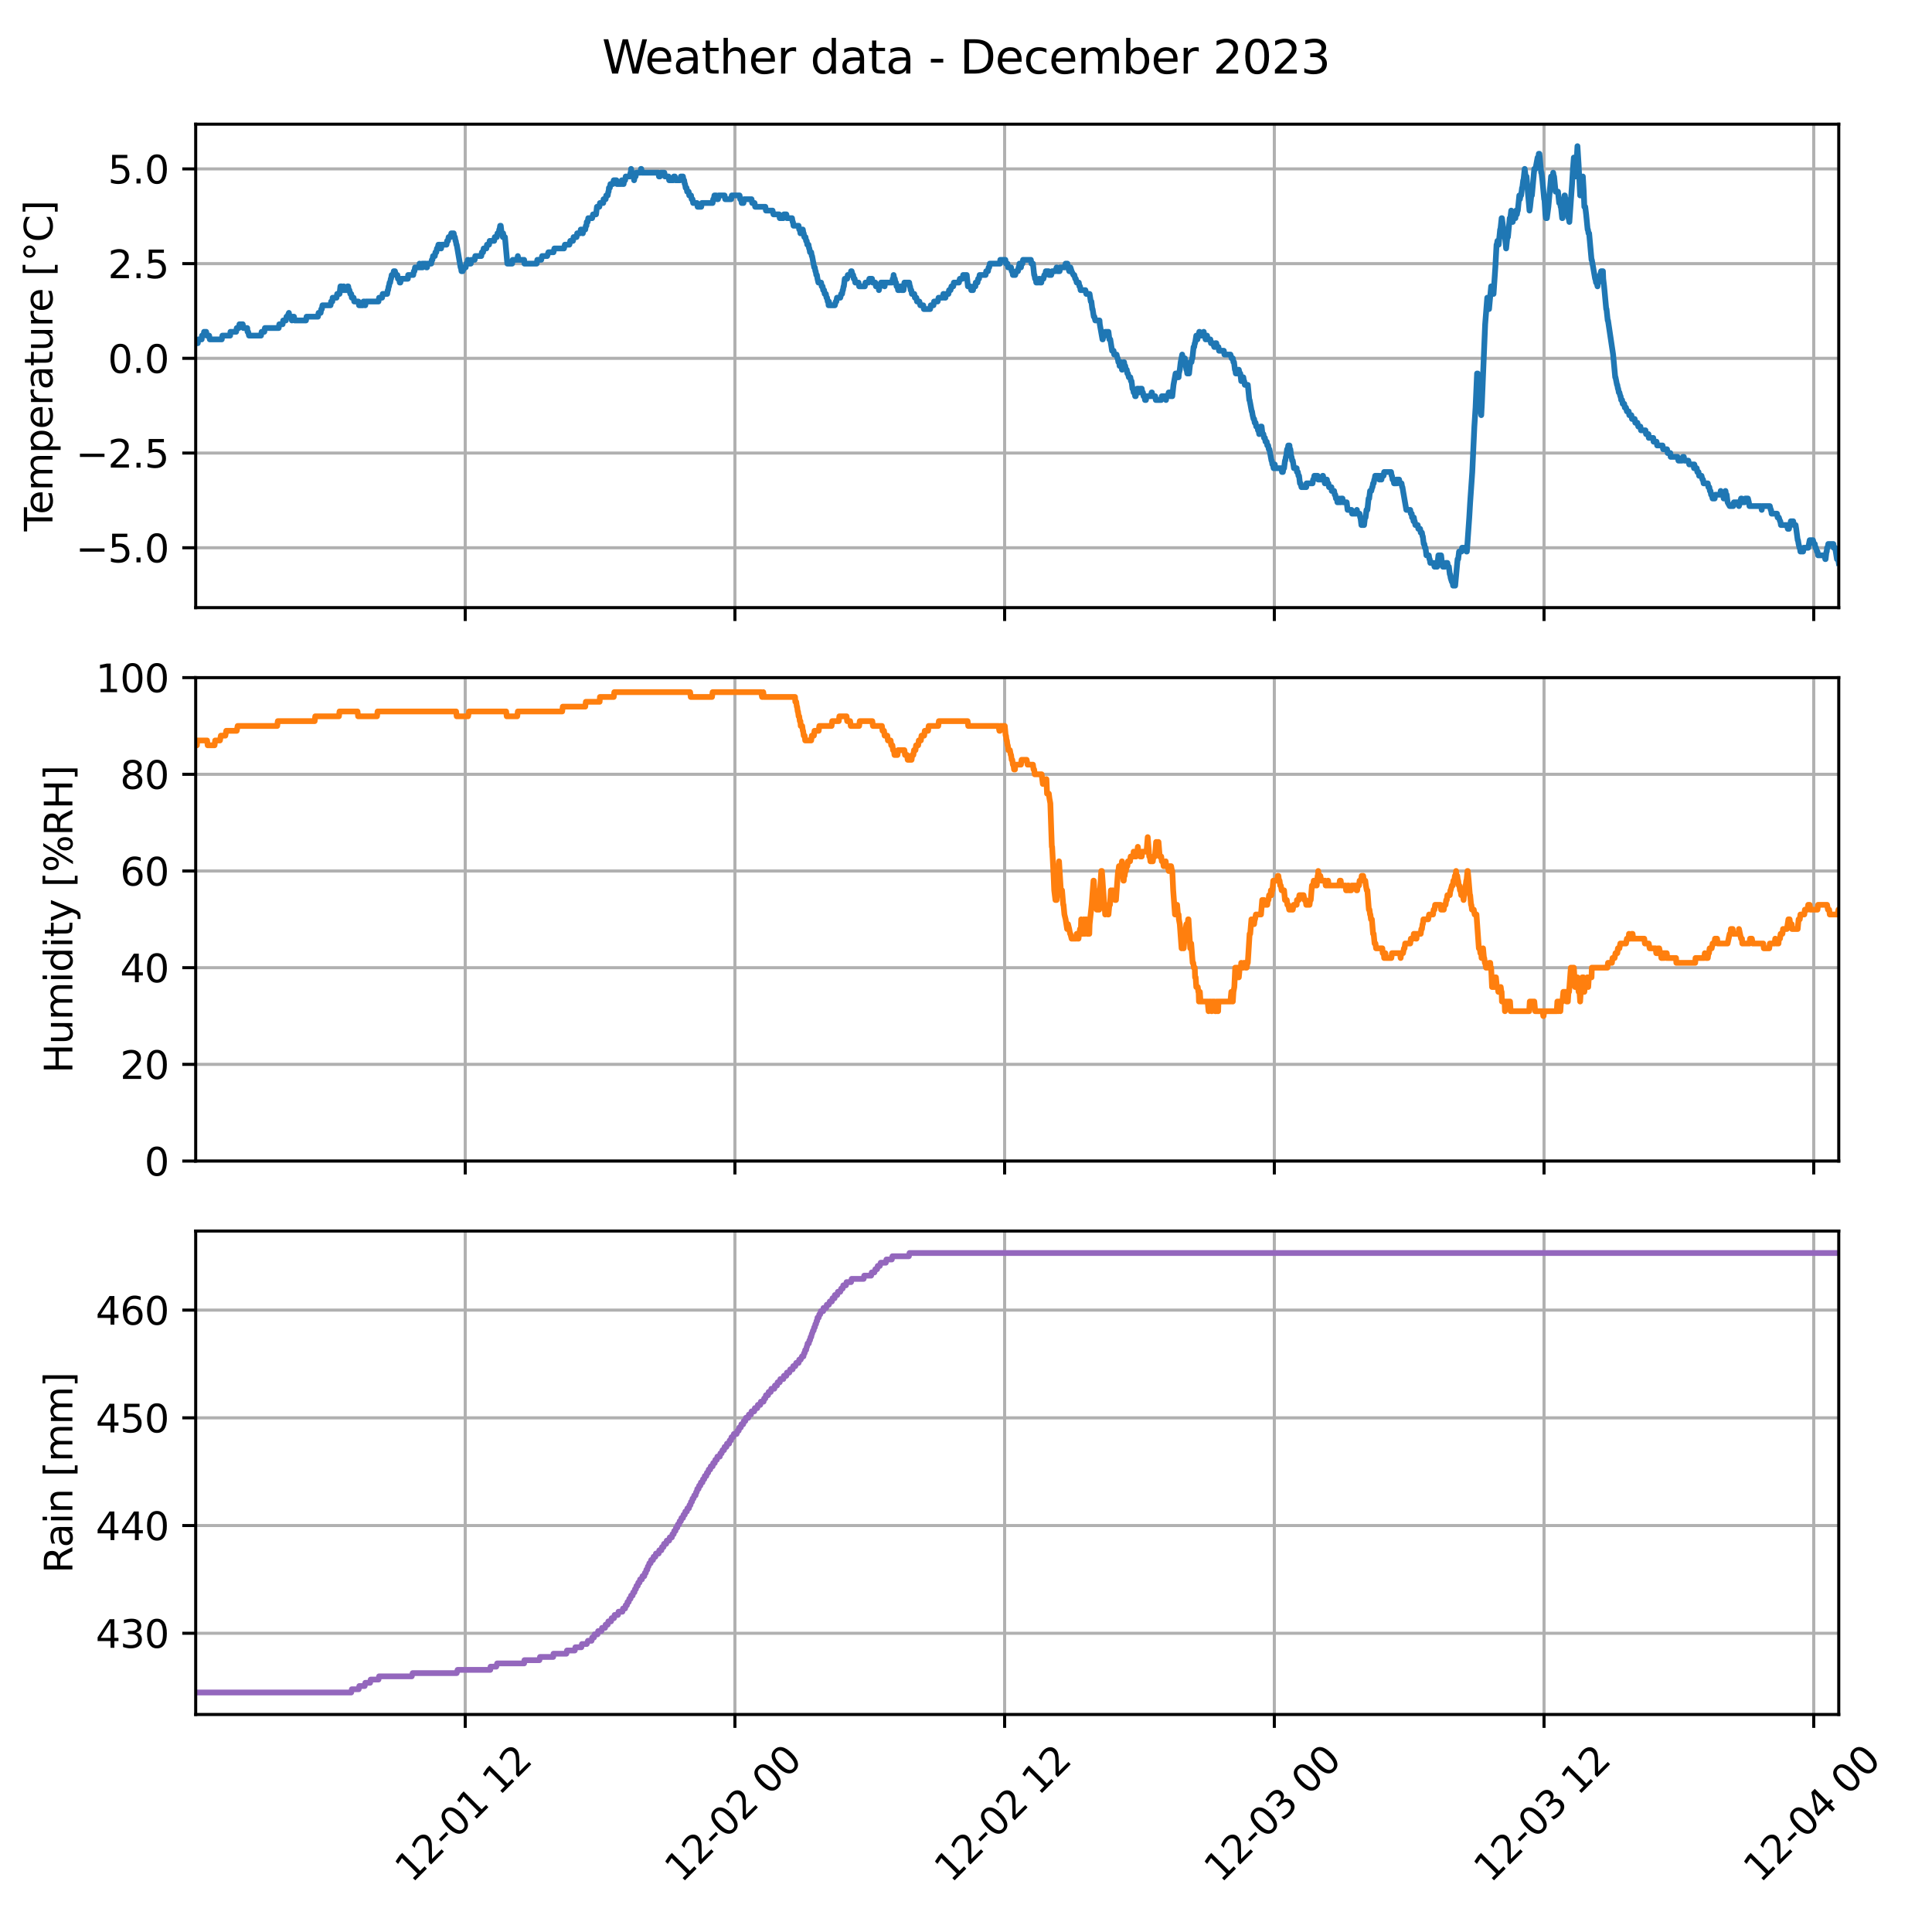 <?xml version="1.0" encoding="utf-8" standalone="no"?>
<!DOCTYPE svg PUBLIC "-//W3C//DTD SVG 1.1//EN"
  "http://www.w3.org/Graphics/SVG/1.1/DTD/svg11.dtd">
<svg xmlns:xlink="http://www.w3.org/1999/xlink" width="504pt" height="504pt" viewBox="0 0 504 504" xmlns="http://www.w3.org/2000/svg" version="1.1">
 <defs>
  <style type="text/css">*{stroke-linejoin: round; stroke-linecap: butt}</style>
 </defs>
 <g id="figure_1">
  <g id="patch_1">
   <path d="M 0 504 
L 504 504 
L 504 0 
L 0 0 
z
" style="fill: #ffffff"/>
  </g>
  <g id="axes_1">
   <g id="patch_2">
    <path d="M 51.05 158.511 
L 479.676 158.511 
L 479.676 32.4 
L 51.05 32.4 
z
" style="fill: #ffffff"/>
   </g>
   <g id="matplotlib.axis_1">
    <g id="xtick_1">
     <g id="line2d_1">
      <path d="M 121.365 158.511 
L 121.365 32.4 
" clip-path="url(#peea446a4f1)" style="fill: none; stroke: #b0b0b0; stroke-width: 0.8; stroke-linecap: square"/>
     </g>
     <g id="line2d_2">
      <defs>
       <path id="ma50a449634" d="M 0 0 
L 0 3.5 
" style="stroke: #000000; stroke-width: 0.8"/>
      </defs>
      <g>
       <use xlink:href="#ma50a449634" x="121.365" y="158.511" style="stroke: #000000; stroke-width: 0.8"/>
      </g>
     </g>
    </g>
    <g id="xtick_2">
     <g id="line2d_3">
      <path d="M 191.721 158.511 
L 191.721 32.4 
" clip-path="url(#peea446a4f1)" style="fill: none; stroke: #b0b0b0; stroke-width: 0.8; stroke-linecap: square"/>
     </g>
     <g id="line2d_4">
      <g>
       <use xlink:href="#ma50a449634" x="191.721" y="158.511" style="stroke: #000000; stroke-width: 0.8"/>
      </g>
     </g>
    </g>
    <g id="xtick_3">
     <g id="line2d_5">
      <path d="M 262.078 158.511 
L 262.078 32.4 
" clip-path="url(#peea446a4f1)" style="fill: none; stroke: #b0b0b0; stroke-width: 0.8; stroke-linecap: square"/>
     </g>
     <g id="line2d_6">
      <g>
       <use xlink:href="#ma50a449634" x="262.078" y="158.511" style="stroke: #000000; stroke-width: 0.8"/>
      </g>
     </g>
    </g>
    <g id="xtick_4">
     <g id="line2d_7">
      <path d="M 332.434 158.511 
L 332.434 32.4 
" clip-path="url(#peea446a4f1)" style="fill: none; stroke: #b0b0b0; stroke-width: 0.8; stroke-linecap: square"/>
     </g>
     <g id="line2d_8">
      <g>
       <use xlink:href="#ma50a449634" x="332.434" y="158.511" style="stroke: #000000; stroke-width: 0.8"/>
      </g>
     </g>
    </g>
    <g id="xtick_5">
     <g id="line2d_9">
      <path d="M 402.791 158.511 
L 402.791 32.4 
" clip-path="url(#peea446a4f1)" style="fill: none; stroke: #b0b0b0; stroke-width: 0.8; stroke-linecap: square"/>
     </g>
     <g id="line2d_10">
      <g>
       <use xlink:href="#ma50a449634" x="402.791" y="158.511" style="stroke: #000000; stroke-width: 0.8"/>
      </g>
     </g>
    </g>
    <g id="xtick_6">
     <g id="line2d_11">
      <path d="M 473.147 158.511 
L 473.147 32.4 
" clip-path="url(#peea446a4f1)" style="fill: none; stroke: #b0b0b0; stroke-width: 0.8; stroke-linecap: square"/>
     </g>
     <g id="line2d_12">
      <g>
       <use xlink:href="#ma50a449634" x="473.147" y="158.511" style="stroke: #000000; stroke-width: 0.8"/>
      </g>
     </g>
    </g>
   </g>
   <g id="matplotlib.axis_2">
    <g id="ytick_1">
     <g id="line2d_13">
      <path d="M 51.05 142.895 
L 479.676 142.895 
" clip-path="url(#peea446a4f1)" style="fill: none; stroke: #b0b0b0; stroke-width: 0.8; stroke-linecap: square"/>
     </g>
     <g id="line2d_14">
      <defs>
       <path id="mc653119345" d="M 0 0 
L -3.5 0 
" style="stroke: #000000; stroke-width: 0.8"/>
      </defs>
      <g>
       <use xlink:href="#mc653119345" x="51.05" y="142.895" style="stroke: #000000; stroke-width: 0.8"/>
      </g>
     </g>
     <g id="text_1">
      <!-- −5.0 -->
      <g transform="translate(19.767 146.694) scale(0.1 -0.1)">
       <defs>
        <path id="DejaVuSans-2212" d="M 678 2272 
L 4684 2272 
L 4684 1741 
L 678 1741 
L 678 2272 
z
" transform="scale(0.016)"/>
        <path id="DejaVuSans-35" d="M 691 4666 
L 3169 4666 
L 3169 4134 
L 1269 4134 
L 1269 2991 
Q 1406 3038 1543 3061 
Q 1681 3084 1819 3084 
Q 2600 3084 3056 2656 
Q 3513 2228 3513 1497 
Q 3513 744 3044 326 
Q 2575 -91 1722 -91 
Q 1428 -91 1123 -41 
Q 819 9 494 109 
L 494 744 
Q 775 591 1075 516 
Q 1375 441 1709 441 
Q 2250 441 2565 725 
Q 2881 1009 2881 1497 
Q 2881 1984 2565 2268 
Q 2250 2553 1709 2553 
Q 1456 2553 1204 2497 
Q 953 2441 691 2322 
L 691 4666 
z
" transform="scale(0.016)"/>
        <path id="DejaVuSans-2e" d="M 684 794 
L 1344 794 
L 1344 0 
L 684 0 
L 684 794 
z
" transform="scale(0.016)"/>
        <path id="DejaVuSans-30" d="M 2034 4250 
Q 1547 4250 1301 3770 
Q 1056 3291 1056 2328 
Q 1056 1369 1301 889 
Q 1547 409 2034 409 
Q 2525 409 2770 889 
Q 3016 1369 3016 2328 
Q 3016 3291 2770 3770 
Q 2525 4250 2034 4250 
z
M 2034 4750 
Q 2819 4750 3233 4129 
Q 3647 3509 3647 2328 
Q 3647 1150 3233 529 
Q 2819 -91 2034 -91 
Q 1250 -91 836 529 
Q 422 1150 422 2328 
Q 422 3509 836 4129 
Q 1250 4750 2034 4750 
z
" transform="scale(0.016)"/>
       </defs>
       <use xlink:href="#DejaVuSans-2212"/>
       <use xlink:href="#DejaVuSans-35" x="83.789"/>
       <use xlink:href="#DejaVuSans-2e" x="147.412"/>
       <use xlink:href="#DejaVuSans-30" x="179.199"/>
      </g>
     </g>
    </g>
    <g id="ytick_2">
     <g id="line2d_15">
      <path d="M 51.05 118.187 
L 479.676 118.187 
" clip-path="url(#peea446a4f1)" style="fill: none; stroke: #b0b0b0; stroke-width: 0.8; stroke-linecap: square"/>
     </g>
     <g id="line2d_16">
      <g>
       <use xlink:href="#mc653119345" x="51.05" y="118.187" style="stroke: #000000; stroke-width: 0.8"/>
      </g>
     </g>
     <g id="text_2">
      <!-- −2.5 -->
      <g transform="translate(19.767 121.986) scale(0.1 -0.1)">
       <defs>
        <path id="DejaVuSans-32" d="M 1228 531 
L 3431 531 
L 3431 0 
L 469 0 
L 469 531 
Q 828 903 1448 1529 
Q 2069 2156 2228 2338 
Q 2531 2678 2651 2914 
Q 2772 3150 2772 3378 
Q 2772 3750 2511 3984 
Q 2250 4219 1831 4219 
Q 1534 4219 1204 4116 
Q 875 4013 500 3803 
L 500 4441 
Q 881 4594 1212 4672 
Q 1544 4750 1819 4750 
Q 2544 4750 2975 4387 
Q 3406 4025 3406 3419 
Q 3406 3131 3298 2873 
Q 3191 2616 2906 2266 
Q 2828 2175 2409 1742 
Q 1991 1309 1228 531 
z
" transform="scale(0.016)"/>
       </defs>
       <use xlink:href="#DejaVuSans-2212"/>
       <use xlink:href="#DejaVuSans-32" x="83.789"/>
       <use xlink:href="#DejaVuSans-2e" x="147.412"/>
       <use xlink:href="#DejaVuSans-35" x="179.199"/>
      </g>
     </g>
    </g>
    <g id="ytick_3">
     <g id="line2d_17">
      <path d="M 51.05 93.479 
L 479.676 93.479 
" clip-path="url(#peea446a4f1)" style="fill: none; stroke: #b0b0b0; stroke-width: 0.8; stroke-linecap: square"/>
     </g>
     <g id="line2d_18">
      <g>
       <use xlink:href="#mc653119345" x="51.05" y="93.479" style="stroke: #000000; stroke-width: 0.8"/>
      </g>
     </g>
     <g id="text_3">
      <!-- 0.0 -->
      <g transform="translate(28.147 97.278) scale(0.1 -0.1)">
       <use xlink:href="#DejaVuSans-30"/>
       <use xlink:href="#DejaVuSans-2e" x="63.623"/>
       <use xlink:href="#DejaVuSans-30" x="95.41"/>
      </g>
     </g>
    </g>
    <g id="ytick_4">
     <g id="line2d_19">
      <path d="M 51.05 68.771 
L 479.676 68.771 
" clip-path="url(#peea446a4f1)" style="fill: none; stroke: #b0b0b0; stroke-width: 0.8; stroke-linecap: square"/>
     </g>
     <g id="line2d_20">
      <g>
       <use xlink:href="#mc653119345" x="51.05" y="68.771" style="stroke: #000000; stroke-width: 0.8"/>
      </g>
     </g>
     <g id="text_4">
      <!-- 2.5 -->
      <g transform="translate(28.147 72.57) scale(0.1 -0.1)">
       <use xlink:href="#DejaVuSans-32"/>
       <use xlink:href="#DejaVuSans-2e" x="63.623"/>
       <use xlink:href="#DejaVuSans-35" x="95.41"/>
      </g>
     </g>
    </g>
    <g id="ytick_5">
     <g id="line2d_21">
      <path d="M 51.05 44.062 
L 479.676 44.062 
" clip-path="url(#peea446a4f1)" style="fill: none; stroke: #b0b0b0; stroke-width: 0.8; stroke-linecap: square"/>
     </g>
     <g id="line2d_22">
      <g>
       <use xlink:href="#mc653119345" x="51.05" y="44.062" style="stroke: #000000; stroke-width: 0.8"/>
      </g>
     </g>
     <g id="text_5">
      <!-- 5.0 -->
      <g transform="translate(28.147 47.862) scale(0.1 -0.1)">
       <use xlink:href="#DejaVuSans-35"/>
       <use xlink:href="#DejaVuSans-2e" x="63.623"/>
       <use xlink:href="#DejaVuSans-30" x="95.41"/>
      </g>
     </g>
    </g>
    <g id="text_6">
     <!-- Temperature [°C] -->
     <g transform="translate(13.688 138.607) rotate(-90) scale(0.1 -0.1)">
      <defs>
       <path id="DejaVuSans-54" d="M -19 4666 
L 3928 4666 
L 3928 4134 
L 2272 4134 
L 2272 0 
L 1638 0 
L 1638 4134 
L -19 4134 
L -19 4666 
z
" transform="scale(0.016)"/>
       <path id="DejaVuSans-65" d="M 3597 1894 
L 3597 1613 
L 953 1613 
Q 991 1019 1311 708 
Q 1631 397 2203 397 
Q 2534 397 2845 478 
Q 3156 559 3463 722 
L 3463 178 
Q 3153 47 2828 -22 
Q 2503 -91 2169 -91 
Q 1331 -91 842 396 
Q 353 884 353 1716 
Q 353 2575 817 3079 
Q 1281 3584 2069 3584 
Q 2775 3584 3186 3129 
Q 3597 2675 3597 1894 
z
M 3022 2063 
Q 3016 2534 2758 2815 
Q 2500 3097 2075 3097 
Q 1594 3097 1305 2825 
Q 1016 2553 972 2059 
L 3022 2063 
z
" transform="scale(0.016)"/>
       <path id="DejaVuSans-6d" d="M 3328 2828 
Q 3544 3216 3844 3400 
Q 4144 3584 4550 3584 
Q 5097 3584 5394 3201 
Q 5691 2819 5691 2113 
L 5691 0 
L 5113 0 
L 5113 2094 
Q 5113 2597 4934 2840 
Q 4756 3084 4391 3084 
Q 3944 3084 3684 2787 
Q 3425 2491 3425 1978 
L 3425 0 
L 2847 0 
L 2847 2094 
Q 2847 2600 2669 2842 
Q 2491 3084 2119 3084 
Q 1678 3084 1418 2786 
Q 1159 2488 1159 1978 
L 1159 0 
L 581 0 
L 581 3500 
L 1159 3500 
L 1159 2956 
Q 1356 3278 1631 3431 
Q 1906 3584 2284 3584 
Q 2666 3584 2933 3390 
Q 3200 3197 3328 2828 
z
" transform="scale(0.016)"/>
       <path id="DejaVuSans-70" d="M 1159 525 
L 1159 -1331 
L 581 -1331 
L 581 3500 
L 1159 3500 
L 1159 2969 
Q 1341 3281 1617 3432 
Q 1894 3584 2278 3584 
Q 2916 3584 3314 3078 
Q 3713 2572 3713 1747 
Q 3713 922 3314 415 
Q 2916 -91 2278 -91 
Q 1894 -91 1617 61 
Q 1341 213 1159 525 
z
M 3116 1747 
Q 3116 2381 2855 2742 
Q 2594 3103 2138 3103 
Q 1681 3103 1420 2742 
Q 1159 2381 1159 1747 
Q 1159 1113 1420 752 
Q 1681 391 2138 391 
Q 2594 391 2855 752 
Q 3116 1113 3116 1747 
z
" transform="scale(0.016)"/>
       <path id="DejaVuSans-72" d="M 2631 2963 
Q 2534 3019 2420 3045 
Q 2306 3072 2169 3072 
Q 1681 3072 1420 2755 
Q 1159 2438 1159 1844 
L 1159 0 
L 581 0 
L 581 3500 
L 1159 3500 
L 1159 2956 
Q 1341 3275 1631 3429 
Q 1922 3584 2338 3584 
Q 2397 3584 2469 3576 
Q 2541 3569 2628 3553 
L 2631 2963 
z
" transform="scale(0.016)"/>
       <path id="DejaVuSans-61" d="M 2194 1759 
Q 1497 1759 1228 1600 
Q 959 1441 959 1056 
Q 959 750 1161 570 
Q 1363 391 1709 391 
Q 2188 391 2477 730 
Q 2766 1069 2766 1631 
L 2766 1759 
L 2194 1759 
z
M 3341 1997 
L 3341 0 
L 2766 0 
L 2766 531 
Q 2569 213 2275 61 
Q 1981 -91 1556 -91 
Q 1019 -91 701 211 
Q 384 513 384 1019 
Q 384 1609 779 1909 
Q 1175 2209 1959 2209 
L 2766 2209 
L 2766 2266 
Q 2766 2663 2505 2880 
Q 2244 3097 1772 3097 
Q 1472 3097 1187 3025 
Q 903 2953 641 2809 
L 641 3341 
Q 956 3463 1253 3523 
Q 1550 3584 1831 3584 
Q 2591 3584 2966 3190 
Q 3341 2797 3341 1997 
z
" transform="scale(0.016)"/>
       <path id="DejaVuSans-74" d="M 1172 4494 
L 1172 3500 
L 2356 3500 
L 2356 3053 
L 1172 3053 
L 1172 1153 
Q 1172 725 1289 603 
Q 1406 481 1766 481 
L 2356 481 
L 2356 0 
L 1766 0 
Q 1100 0 847 248 
Q 594 497 594 1153 
L 594 3053 
L 172 3053 
L 172 3500 
L 594 3500 
L 594 4494 
L 1172 4494 
z
" transform="scale(0.016)"/>
       <path id="DejaVuSans-75" d="M 544 1381 
L 544 3500 
L 1119 3500 
L 1119 1403 
Q 1119 906 1312 657 
Q 1506 409 1894 409 
Q 2359 409 2629 706 
Q 2900 1003 2900 1516 
L 2900 3500 
L 3475 3500 
L 3475 0 
L 2900 0 
L 2900 538 
Q 2691 219 2414 64 
Q 2138 -91 1772 -91 
Q 1169 -91 856 284 
Q 544 659 544 1381 
z
M 1991 3584 
L 1991 3584 
z
" transform="scale(0.016)"/>
       <path id="DejaVuSans-20" transform="scale(0.016)"/>
       <path id="DejaVuSans-5b" d="M 550 4863 
L 1875 4863 
L 1875 4416 
L 1125 4416 
L 1125 -397 
L 1875 -397 
L 1875 -844 
L 550 -844 
L 550 4863 
z
" transform="scale(0.016)"/>
       <path id="DejaVuSans-b0" d="M 1600 4347 
Q 1350 4347 1178 4173 
Q 1006 4000 1006 3750 
Q 1006 3503 1178 3333 
Q 1350 3163 1600 3163 
Q 1850 3163 2022 3333 
Q 2194 3503 2194 3750 
Q 2194 3997 2020 4172 
Q 1847 4347 1600 4347 
z
M 1600 4750 
Q 1800 4750 1984 4673 
Q 2169 4597 2303 4453 
Q 2447 4313 2519 4134 
Q 2591 3956 2591 3750 
Q 2591 3338 2302 3052 
Q 2013 2766 1594 2766 
Q 1172 2766 890 3047 
Q 609 3328 609 3750 
Q 609 4169 896 4459 
Q 1184 4750 1600 4750 
z
" transform="scale(0.016)"/>
       <path id="DejaVuSans-43" d="M 4122 4306 
L 4122 3641 
Q 3803 3938 3442 4084 
Q 3081 4231 2675 4231 
Q 1875 4231 1450 3742 
Q 1025 3253 1025 2328 
Q 1025 1406 1450 917 
Q 1875 428 2675 428 
Q 3081 428 3442 575 
Q 3803 722 4122 1019 
L 4122 359 
Q 3791 134 3420 21 
Q 3050 -91 2638 -91 
Q 1578 -91 968 557 
Q 359 1206 359 2328 
Q 359 3453 968 4101 
Q 1578 4750 2638 4750 
Q 3056 4750 3426 4639 
Q 3797 4528 4122 4306 
z
" transform="scale(0.016)"/>
       <path id="DejaVuSans-5d" d="M 1947 4863 
L 1947 -844 
L 622 -844 
L 622 -397 
L 1369 -397 
L 1369 4416 
L 622 4416 
L 622 4863 
L 1947 4863 
z
" transform="scale(0.016)"/>
      </defs>
      <use xlink:href="#DejaVuSans-54"/>
      <use xlink:href="#DejaVuSans-65" x="44.084"/>
      <use xlink:href="#DejaVuSans-6d" x="105.607"/>
      <use xlink:href="#DejaVuSans-70" x="203.02"/>
      <use xlink:href="#DejaVuSans-65" x="266.496"/>
      <use xlink:href="#DejaVuSans-72" x="328.02"/>
      <use xlink:href="#DejaVuSans-61" x="369.133"/>
      <use xlink:href="#DejaVuSans-74" x="430.412"/>
      <use xlink:href="#DejaVuSans-75" x="469.621"/>
      <use xlink:href="#DejaVuSans-72" x="533"/>
      <use xlink:href="#DejaVuSans-65" x="571.863"/>
      <use xlink:href="#DejaVuSans-20" x="633.387"/>
      <use xlink:href="#DejaVuSans-5b" x="665.174"/>
      <use xlink:href="#DejaVuSans-b0" x="704.188"/>
      <use xlink:href="#DejaVuSans-43" x="754.188"/>
      <use xlink:href="#DejaVuSans-5d" x="824.012"/>
     </g>
    </g>
   </g>
   <g id="line2d_23">
    <path d="M 51.05 89.525 
L 51.597 89.525 
L 51.753 88.537 
L 52.613 88.537 
L 52.691 87.549 
L 53.082 87.549 
L 53.239 86.56 
L 53.786 86.56 
L 53.942 87.549 
L 54.568 87.549 
L 54.724 88.537 
L 57.851 88.537 
L 58.008 87.549 
L 60.04 87.549 
L 60.118 86.56 
L 61.603 86.56 
L 61.76 85.572 
L 62.307 85.572 
L 62.463 84.584 
L 63.324 84.584 
L 63.479 85.572 
L 64.496 85.572 
L 64.574 86.56 
L 64.731 86.56 
L 64.965 87.549 
L 68.092 87.549 
L 68.248 86.56 
L 68.952 86.56 
L 69.108 85.572 
L 72.704 85.572 
L 72.86 84.584 
L 73.72 84.584 
L 73.877 83.595 
L 74.58 83.595 
L 74.736 82.607 
L 74.971 82.607 
L 75.362 81.619 
L 75.518 82.607 
L 76.065 82.607 
L 76.143 83.595 
L 76.3 82.607 
L 76.691 82.607 
L 76.847 83.595 
L 79.818 83.595 
L 79.974 82.607 
L 82.945 82.607 
L 83.101 81.619 
L 83.648 81.619 
L 83.804 80.63 
L 83.961 80.63 
L 84.117 79.642 
L 86.228 79.642 
L 86.384 78.654 
L 86.697 78.654 
L 86.775 77.665 
L 87.791 77.665 
L 87.948 76.677 
L 88.573 76.677 
L 88.808 74.701 
L 89.12 74.701 
L 89.277 75.689 
L 89.511 75.689 
L 89.668 74.701 
L 89.746 75.689 
L 90.527 75.689 
L 90.684 74.701 
L 90.84 74.701 
L 90.996 75.689 
L 91.153 75.689 
L 91.387 76.677 
L 91.622 76.677 
L 91.778 77.665 
L 92.247 77.665 
L 92.404 78.654 
L 93.498 78.654 
L 93.654 79.642 
L 94.671 79.642 
L 94.827 78.654 
L 95.061 78.654 
L 95.218 79.642 
L 95.296 79.642 
L 95.453 78.654 
L 98.736 78.654 
L 98.892 77.665 
L 99.674 77.665 
L 99.83 76.677 
L 101.003 76.677 
L 101.159 75.689 
L 101.237 75.689 
L 101.394 74.701 
L 101.472 74.701 
L 101.629 73.712 
L 101.784 73.712 
L 101.941 72.724 
L 102.019 72.724 
L 102.175 71.736 
L 102.566 71.736 
L 102.722 70.747 
L 103.036 70.747 
L 103.27 71.736 
L 103.661 71.736 
L 103.817 72.724 
L 104.13 72.724 
L 104.286 73.712 
L 104.442 73.712 
L 104.677 72.724 
L 106.397 72.724 
L 106.475 71.736 
L 107.804 71.736 
L 107.96 70.747 
L 108.117 70.747 
L 108.273 69.759 
L 109.367 69.759 
L 109.445 68.771 
L 109.602 69.759 
L 109.993 69.759 
L 110.149 68.771 
L 110.227 69.759 
L 110.384 68.771 
L 111.087 68.771 
L 111.244 69.759 
L 111.4 69.759 
L 111.556 68.771 
L 112.494 68.771 
L 112.651 67.782 
L 112.807 67.782 
L 112.963 66.794 
L 113.432 66.794 
L 113.589 65.806 
L 113.823 65.806 
L 113.979 64.817 
L 114.136 64.817 
L 114.371 63.829 
L 114.448 64.817 
L 114.605 63.829 
L 114.761 63.829 
L 114.996 64.817 
L 115.074 64.817 
L 115.23 63.829 
L 116.481 63.829 
L 116.637 62.841 
L 116.872 62.841 
L 117.028 61.852 
L 117.497 61.852 
L 117.732 60.864 
L 118.357 60.864 
L 118.514 61.852 
L 118.67 61.852 
L 118.826 62.841 
L 118.905 62.841 
L 119.061 63.829 
L 119.139 63.829 
L 120.155 69.759 
L 120.233 69.759 
L 120.39 70.747 
L 120.703 70.747 
L 121.094 69.759 
L 121.484 69.759 
L 121.64 68.771 
L 121.875 68.771 
L 122.032 67.782 
L 122.109 67.782 
L 122.344 68.771 
L 122.813 68.771 
L 122.97 67.782 
L 123.829 67.782 
L 123.986 66.794 
L 125.549 66.794 
L 125.705 65.806 
L 126.018 65.806 
L 126.174 64.817 
L 126.878 64.817 
L 127.035 63.829 
L 127.582 63.829 
L 127.738 62.841 
L 128.911 62.841 
L 129.067 61.852 
L 129.615 61.852 
L 129.77 60.864 
L 130.083 60.864 
L 130.239 59.876 
L 130.318 59.876 
L 130.474 58.887 
L 130.631 58.887 
L 130.865 60.864 
L 131.099 60.864 
L 131.178 61.852 
L 131.256 60.864 
L 131.412 61.852 
L 131.725 61.852 
L 132.35 68.771 
L 133.601 68.771 
L 133.757 67.782 
L 134.93 67.782 
L 135.086 66.794 
L 135.243 67.782 
L 136.728 67.782 
L 136.806 68.771 
L 140.011 68.771 
L 140.168 67.782 
L 141.184 67.782 
L 141.418 66.794 
L 142.748 66.794 
L 143.06 65.806 
L 144.389 65.806 
L 144.623 64.817 
L 147.125 64.817 
L 147.36 63.829 
L 148.532 63.829 
L 148.767 62.841 
L 149.47 62.841 
L 149.626 61.852 
L 150.408 61.852 
L 150.564 60.864 
L 151.346 60.864 
L 151.503 59.876 
L 151.894 59.876 
L 152.05 60.864 
L 152.206 59.876 
L 152.675 59.876 
L 152.832 58.887 
L 152.988 58.887 
L 153.067 57.899 
L 153.301 57.899 
L 153.457 56.911 
L 154.473 56.911 
L 154.708 55.922 
L 155.49 55.922 
L 155.724 53.946 
L 156.349 53.946 
L 156.506 52.957 
L 157.366 52.957 
L 157.444 51.969 
L 157.991 51.969 
L 158.148 50.981 
L 158.538 50.981 
L 158.695 49.992 
L 158.773 49.992 
L 158.851 49.004 
L 159.085 49.004 
L 159.242 48.016 
L 159.867 48.016 
L 160.102 47.027 
L 160.805 47.027 
L 160.962 48.016 
L 162.056 48.016 
L 162.212 47.027 
L 162.29 47.027 
L 162.447 48.016 
L 162.682 48.016 
L 162.838 47.027 
L 163.072 47.027 
L 163.229 46.039 
L 164.323 46.039 
L 164.479 45.051 
L 164.558 45.051 
L 164.636 44.062 
L 164.793 45.051 
L 165.027 45.051 
L 165.183 46.039 
L 165.339 46.039 
L 165.417 47.027 
L 165.574 46.039 
L 165.808 46.039 
L 165.965 45.051 
L 167.059 45.051 
L 167.216 44.062 
L 167.294 44.062 
L 167.45 45.051 
L 171.75 45.051 
L 171.906 46.039 
L 172.141 46.039 
L 172.375 45.051 
L 173.313 45.051 
L 173.469 46.039 
L 174.407 46.039 
L 174.564 47.027 
L 175.658 47.027 
L 175.815 46.039 
L 176.049 46.039 
L 176.205 47.027 
L 177.456 47.027 
L 177.612 46.039 
L 178.16 46.039 
L 178.316 47.027 
L 178.472 47.027 
L 178.629 48.016 
L 178.707 48.016 
L 178.863 49.004 
L 179.098 49.004 
L 179.254 49.992 
L 179.645 49.992 
L 179.801 50.981 
L 180.27 50.981 
L 180.427 51.969 
L 180.661 51.969 
L 180.818 52.957 
L 181.834 52.957 
L 181.99 53.946 
L 182.928 53.946 
L 183.085 52.957 
L 185.899 52.957 
L 186.055 51.969 
L 186.211 51.969 
L 186.368 50.981 
L 186.837 50.981 
L 187.071 51.969 
L 187.306 51.969 
L 187.462 50.981 
L 189.026 50.981 
L 189.182 51.969 
L 190.745 51.969 
L 190.902 50.981 
L 192.934 50.981 
L 193.091 51.969 
L 193.325 51.969 
L 193.482 52.957 
L 193.951 52.957 
L 194.107 51.969 
L 196.061 51.969 
L 196.218 52.957 
L 196.843 52.957 
L 196.999 53.946 
L 199.657 53.946 
L 199.814 54.934 
L 201.533 54.934 
L 201.768 55.922 
L 203.253 55.922 
L 203.41 56.911 
L 204.348 56.911 
L 204.505 55.922 
L 205.129 55.922 
L 205.286 56.911 
L 206.615 56.911 
L 206.771 57.899 
L 206.849 57.899 
L 207.005 58.887 
L 208.335 58.887 
L 208.491 59.876 
L 208.647 59.876 
L 208.804 60.864 
L 209.194 60.864 
L 209.351 59.876 
L 209.429 59.876 
L 209.585 60.864 
L 209.663 60.864 
L 209.82 61.852 
L 210.132 61.852 
L 210.289 62.841 
L 210.446 62.841 
L 210.601 63.829 
L 210.914 63.829 
L 211.07 64.817 
L 211.149 64.817 
L 211.305 65.806 
L 211.618 65.806 
L 211.774 66.794 
L 211.852 66.794 
L 212.399 69.759 
L 212.556 69.759 
L 212.712 70.747 
L 212.79 70.747 
L 212.947 71.736 
L 213.103 71.736 
L 213.259 72.724 
L 213.494 73.712 
L 214.197 73.712 
L 214.354 74.701 
L 214.588 74.701 
L 214.745 75.689 
L 214.979 75.689 
L 215.136 76.677 
L 215.448 76.677 
L 215.605 77.665 
L 215.761 77.665 
L 215.917 78.654 
L 216.074 78.654 
L 216.152 79.642 
L 216.23 78.654 
L 216.465 79.642 
L 217.794 79.642 
L 218.028 78.654 
L 218.184 78.654 
L 218.341 77.665 
L 219.201 77.665 
L 219.435 76.677 
L 219.67 76.677 
L 219.826 75.689 
L 219.904 75.689 
L 220.061 74.701 
L 220.139 74.701 
L 220.373 72.724 
L 220.999 72.724 
L 221.155 71.736 
L 221.858 71.736 
L 222.015 70.747 
L 222.171 70.747 
L 222.406 71.736 
L 222.562 71.736 
L 222.719 72.724 
L 222.953 72.724 
L 223.109 73.712 
L 223.969 73.712 
L 224.126 74.701 
L 225.611 74.701 
L 225.767 73.712 
L 226.549 73.712 
L 226.783 72.724 
L 227.487 72.724 
L 227.643 73.712 
L 228.347 73.712 
L 228.503 74.701 
L 229.207 74.701 
L 229.285 75.689 
L 229.442 74.701 
L 229.676 74.701 
L 229.832 73.712 
L 230.692 73.712 
L 230.77 74.701 
L 230.927 73.712 
L 232.725 73.712 
L 232.881 72.724 
L 233.038 72.724 
L 233.115 71.736 
L 233.272 72.724 
L 233.428 72.724 
L 233.584 73.712 
L 233.741 73.712 
L 233.897 74.701 
L 234.132 74.701 
L 234.288 75.689 
L 234.679 75.689 
L 234.835 74.701 
L 235.07 74.701 
L 235.226 75.689 
L 235.695 75.689 
L 235.93 73.712 
L 237.18 73.712 
L 237.337 74.701 
L 237.415 74.701 
L 237.572 75.689 
L 237.728 75.689 
L 237.884 76.677 
L 238.509 76.677 
L 238.666 77.665 
L 239.057 77.665 
L 239.213 78.654 
L 239.838 78.654 
L 240.073 79.642 
L 240.855 79.642 
L 241.011 80.63 
L 242.653 80.63 
L 242.809 79.642 
L 243.513 79.642 
L 243.669 78.654 
L 244.607 78.654 
L 244.841 77.665 
L 245.936 77.665 
L 246.092 76.677 
L 246.249 76.677 
L 246.405 77.665 
L 246.64 77.665 
L 246.796 76.677 
L 247.421 76.677 
L 247.578 75.689 
L 247.968 75.689 
L 248.203 74.701 
L 248.672 74.701 
L 248.828 73.712 
L 250.157 73.712 
L 250.392 72.724 
L 251.095 72.724 
L 251.252 71.736 
L 252.19 71.736 
L 252.502 74.701 
L 253.128 74.701 
L 253.362 75.689 
L 253.832 75.689 
L 253.988 74.701 
L 254.457 74.701 
L 254.535 73.712 
L 255.004 73.712 
L 255.16 72.724 
L 255.395 72.724 
L 255.551 71.736 
L 257.115 71.736 
L 257.271 70.747 
L 257.74 70.747 
L 257.897 69.759 
L 258.053 69.759 
L 258.209 68.771 
L 260.867 68.771 
L 260.945 67.782 
L 262.274 67.782 
L 262.431 68.771 
L 262.821 68.771 
L 262.978 69.759 
L 263.759 69.759 
L 263.916 70.747 
L 264.072 70.747 
L 264.228 71.736 
L 264.854 71.736 
L 265.088 70.747 
L 265.558 70.747 
L 265.714 69.759 
L 265.792 69.759 
L 265.948 68.771 
L 266.027 68.771 
L 266.183 69.759 
L 266.339 69.759 
L 266.495 68.771 
L 266.73 68.771 
L 266.886 67.782 
L 268.919 67.782 
L 269.075 68.771 
L 269.466 68.771 
L 269.779 71.736 
L 269.857 71.736 
L 270.013 72.724 
L 270.17 72.724 
L 270.326 73.712 
L 270.795 73.712 
L 271.03 72.724 
L 271.186 72.724 
L 271.265 73.712 
L 271.655 73.712 
L 271.734 72.724 
L 272.202 72.724 
L 272.437 71.736 
L 272.672 71.736 
L 272.827 70.747 
L 273.531 70.747 
L 273.688 71.736 
L 274.235 71.736 
L 274.469 70.747 
L 275.329 70.747 
L 275.642 69.759 
L 275.876 70.747 
L 276.424 70.747 
L 276.58 69.759 
L 277.674 69.759 
L 277.987 68.771 
L 278.456 68.771 
L 278.612 69.759 
L 278.925 70.747 
L 279.081 70.747 
L 279.238 69.759 
L 279.55 70.747 
L 280.019 71.736 
L 280.254 71.736 
L 280.489 72.724 
L 280.645 72.724 
L 280.88 73.712 
L 281.427 73.712 
L 281.583 74.701 
L 281.739 74.701 
L 281.896 75.689 
L 283.147 75.689 
L 283.381 76.677 
L 284.241 76.677 
L 284.553 78.654 
L 284.71 78.654 
L 284.944 80.63 
L 285.023 80.63 
L 285.336 82.607 
L 285.492 82.607 
L 285.726 83.595 
L 286.821 83.595 
L 286.899 84.584 
L 287.603 88.537 
L 287.68 88.537 
L 287.837 87.549 
L 288.228 87.549 
L 288.306 86.56 
L 289.166 86.56 
L 289.4 88.537 
L 289.635 88.537 
L 289.791 89.525 
L 290.104 91.502 
L 290.495 91.502 
L 290.651 92.49 
L 291.276 92.49 
L 291.511 93.479 
L 291.589 93.479 
L 291.745 94.467 
L 291.98 94.467 
L 292.058 95.455 
L 292.214 94.467 
L 292.449 94.467 
L 292.684 96.444 
L 292.762 96.444 
L 292.996 95.455 
L 293.153 94.467 
L 293.231 94.467 
L 293.387 95.455 
L 293.544 95.455 
L 293.7 96.444 
L 293.934 96.444 
L 294.091 97.432 
L 294.247 97.432 
L 294.482 98.42 
L 294.872 98.42 
L 295.029 99.409 
L 295.185 99.409 
L 295.42 101.385 
L 295.576 101.385 
L 295.733 102.374 
L 295.967 102.374 
L 296.123 103.362 
L 296.28 103.362 
L 296.436 102.374 
L 296.514 102.374 
L 296.671 101.385 
L 296.983 101.385 
L 297.061 102.374 
L 297.218 102.374 
L 297.452 101.385 
L 297.843 101.385 
L 297.999 102.374 
L 298.156 102.374 
L 298.312 103.362 
L 298.547 103.362 
L 298.703 104.35 
L 298.937 104.35 
L 299.094 103.362 
L 300.188 103.362 
L 300.423 102.374 
L 300.501 102.374 
L 300.657 103.362 
L 301.361 103.362 
L 301.517 104.35 
L 302.925 104.35 
L 303.081 103.362 
L 304.097 103.362 
L 304.175 104.35 
L 304.332 103.362 
L 304.644 103.362 
L 304.879 102.374 
L 305.192 102.374 
L 305.348 103.362 
L 305.817 103.362 
L 306.13 100.397 
L 306.677 97.432 
L 306.911 97.432 
L 307.067 98.42 
L 307.458 98.42 
L 307.537 97.432 
L 307.771 96.444 
L 308.006 94.467 
L 308.397 92.49 
L 308.553 93.479 
L 309.101 93.479 
L 309.335 95.455 
L 309.491 96.444 
L 309.569 96.444 
L 309.725 97.432 
L 310.194 97.432 
L 310.507 94.467 
L 310.82 94.467 
L 310.976 93.479 
L 311.055 93.479 
L 311.367 90.514 
L 311.524 90.514 
L 311.68 89.525 
L 311.758 89.525 
L 312.071 87.549 
L 312.227 87.549 
L 312.383 88.537 
L 312.54 87.549 
L 312.696 87.549 
L 312.852 86.56 
L 312.931 86.56 
L 313.087 87.549 
L 313.869 87.549 
L 314.025 86.56 
L 314.103 87.549 
L 314.338 87.549 
L 314.494 88.537 
L 314.572 88.537 
L 314.807 87.549 
L 314.885 87.549 
L 315.042 88.537 
L 315.745 88.537 
L 315.901 89.525 
L 316.449 89.525 
L 316.761 90.514 
L 316.917 90.514 
L 317.074 89.525 
L 317.308 89.525 
L 317.465 90.514 
L 317.855 90.514 
L 318.012 91.502 
L 319.263 91.502 
L 319.419 92.49 
L 320.983 92.49 
L 321.296 93.479 
L 321.608 93.479 
L 321.764 94.467 
L 321.92 94.467 
L 322.155 96.444 
L 322.234 96.444 
L 322.39 97.432 
L 322.937 97.432 
L 323.093 96.444 
L 323.172 96.444 
L 323.406 97.432 
L 323.562 97.432 
L 323.797 99.409 
L 324.109 99.409 
L 324.344 98.42 
L 324.5 99.409 
L 324.578 99.409 
L 324.735 100.397 
L 325.516 100.397 
L 325.907 104.35 
L 325.985 104.35 
L 326.533 107.315 
L 326.611 107.315 
L 326.768 108.304 
L 327.002 109.292 
L 327.158 109.292 
L 327.315 110.28 
L 327.549 110.28 
L 327.705 111.269 
L 328.018 111.269 
L 328.174 112.257 
L 328.331 112.257 
L 328.487 113.245 
L 328.643 112.257 
L 328.878 111.269 
L 329.113 111.269 
L 329.347 113.245 
L 329.581 113.245 
L 329.738 114.234 
L 329.973 114.234 
L 330.129 115.222 
L 330.442 115.222 
L 330.598 116.21 
L 330.832 116.21 
L 330.989 117.199 
L 331.145 117.199 
L 331.692 120.164 
L 331.77 120.164 
L 331.927 121.152 
L 332.083 121.152 
L 332.24 122.14 
L 332.396 122.14 
L 332.552 121.152 
L 332.709 122.14 
L 334.272 122.14 
L 334.428 123.129 
L 334.663 123.129 
L 334.819 122.14 
L 334.976 122.14 
L 335.21 120.164 
L 335.288 120.164 
L 335.445 119.175 
L 335.523 119.175 
L 335.757 117.199 
L 335.914 117.199 
L 336.07 116.21 
L 336.383 116.21 
L 336.461 117.199 
L 336.617 117.199 
L 336.852 119.175 
L 336.93 119.175 
L 337.086 120.164 
L 337.243 120.164 
L 337.556 122.14 
L 338.259 122.14 
L 338.337 123.129 
L 338.572 123.129 
L 338.728 124.117 
L 338.884 124.117 
L 339.119 126.094 
L 339.276 126.094 
L 339.51 127.082 
L 340.761 127.082 
L 340.839 126.094 
L 342.402 126.094 
L 342.558 125.105 
L 342.715 125.105 
L 342.871 124.117 
L 343.731 124.117 
L 343.888 125.105 
L 344.904 125.105 
L 345.06 124.117 
L 345.138 124.117 
L 345.295 125.105 
L 345.451 125.105 
L 345.608 126.094 
L 345.764 126.094 
L 345.92 125.105 
L 346.154 125.105 
L 346.311 126.094 
L 346.545 126.094 
L 346.702 127.082 
L 347.327 127.082 
L 347.405 128.07 
L 348.031 128.07 
L 348.187 129.059 
L 348.343 129.059 
L 348.5 130.047 
L 348.734 130.047 
L 348.891 131.035 
L 349.281 131.035 
L 349.438 130.047 
L 349.594 131.035 
L 349.75 131.035 
L 349.907 130.047 
L 350.219 130.047 
L 350.376 131.035 
L 351.314 131.035 
L 351.549 133.012 
L 352.565 133.012 
L 352.721 134 
L 353.815 134 
L 353.972 133.012 
L 354.128 134 
L 354.676 134 
L 354.832 134.989 
L 354.911 134.989 
L 355.145 136.965 
L 355.848 136.965 
L 356.083 134.989 
L 356.239 134.989 
L 356.473 133.012 
L 356.708 133.012 
L 357.021 130.047 
L 357.177 130.047 
L 357.411 128.07 
L 357.724 128.07 
L 357.959 127.082 
L 358.037 127.082 
L 358.193 126.094 
L 358.35 126.094 
L 358.506 125.105 
L 358.584 125.105 
L 358.741 124.117 
L 359.679 124.117 
L 359.835 125.105 
L 359.991 125.105 
L 360.148 124.117 
L 360.304 124.117 
L 360.382 125.105 
L 360.538 124.117 
L 360.929 124.117 
L 361.086 123.129 
L 362.884 123.129 
L 363.04 124.117 
L 363.118 124.117 
L 363.275 125.105 
L 363.509 125.105 
L 363.665 126.094 
L 364.134 126.094 
L 364.291 125.105 
L 364.369 125.105 
L 364.447 126.094 
L 364.603 125.105 
L 364.995 125.105 
L 365.151 126.094 
L 365.62 126.094 
L 365.776 127.082 
L 365.854 127.082 
L 366.011 128.07 
L 366.871 133.012 
L 367.887 133.012 
L 368.044 134 
L 368.278 134 
L 368.356 134.989 
L 368.591 134.989 
L 368.747 135.977 
L 368.825 134.989 
L 368.981 135.977 
L 369.06 135.977 
L 369.216 136.965 
L 369.841 136.965 
L 369.998 137.954 
L 370.467 137.954 
L 370.623 138.942 
L 370.936 138.942 
L 371.092 139.93 
L 371.171 139.93 
L 371.405 141.907 
L 371.561 141.907 
L 371.718 142.895 
L 371.874 142.895 
L 372.108 144.872 
L 372.734 144.872 
L 372.89 145.86 
L 372.968 145.86 
L 373.125 146.849 
L 373.985 146.849 
L 374.219 147.837 
L 374.375 147.837 
L 374.532 146.849 
L 374.688 147.837 
L 374.922 147.837 
L 375.235 144.872 
L 375.939 144.872 
L 376.173 146.849 
L 376.252 146.849 
L 376.408 147.837 
L 376.955 147.837 
L 377.19 146.849 
L 377.58 146.849 
L 377.737 147.837 
L 377.971 147.837 
L 378.206 149.814 
L 378.284 149.814 
L 378.441 150.802 
L 378.753 151.79 
L 378.909 151.79 
L 379.066 152.779 
L 379.613 152.779 
L 380.238 145.86 
L 380.395 145.86 
L 380.629 143.884 
L 381.255 143.884 
L 381.411 142.895 
L 382.427 142.895 
L 382.584 143.884 
L 382.662 143.884 
L 383.287 134.989 
L 383.522 131.035 
L 384.069 123.129 
L 384.616 111.269 
L 384.929 106.327 
L 385.32 97.432 
L 385.476 97.432 
L 385.789 103.362 
L 386.18 107.315 
L 386.258 107.315 
L 386.414 108.304 
L 386.571 105.339 
L 387.431 84.584 
L 387.978 77.665 
L 388.134 80.63 
L 388.447 80.63 
L 388.994 74.701 
L 389.072 74.701 
L 389.229 75.689 
L 389.306 75.689 
L 389.463 76.677 
L 389.619 76.677 
L 390.088 69.759 
L 390.402 63.829 
L 390.479 63.829 
L 390.636 62.841 
L 390.714 62.841 
L 390.87 63.829 
L 390.948 63.829 
L 391.339 59.876 
L 391.417 59.876 
L 391.73 56.911 
L 391.808 56.911 
L 392.199 59.876 
L 392.433 61.852 
L 392.512 60.864 
L 392.902 64.817 
L 393.215 61.852 
L 393.372 61.852 
L 393.841 56.911 
L 393.997 56.911 
L 394.232 54.934 
L 394.544 57.899 
L 394.622 57.899 
L 394.779 56.911 
L 395.326 56.911 
L 395.482 54.934 
L 395.56 54.934 
L 395.717 55.922 
L 395.873 54.934 
L 395.952 54.934 
L 396.342 50.981 
L 396.42 50.981 
L 396.498 51.969 
L 396.655 50.981 
L 396.811 50.981 
L 397.046 49.004 
L 397.124 49.004 
L 397.358 47.027 
L 397.436 47.027 
L 397.75 44.062 
L 397.984 46.039 
L 398.218 46.039 
L 399 54.934 
L 399.157 53.946 
L 399.469 50.981 
L 399.625 50.981 
L 400.251 44.062 
L 400.563 44.062 
L 401.111 41.097 
L 401.345 41.097 
L 401.424 40.109 
L 401.501 41.097 
L 401.58 40.109 
L 402.049 45.051 
L 402.127 45.051 
L 402.362 47.027 
L 402.831 51.969 
L 402.909 51.969 
L 403.143 55.922 
L 403.3 56.911 
L 403.534 56.911 
L 403.925 53.946 
L 404.628 46.039 
L 405.098 46.039 
L 405.176 45.051 
L 405.332 46.039 
L 405.41 46.039 
L 405.801 49.992 
L 406.427 49.992 
L 406.739 52.957 
L 406.817 52.957 
L 406.896 51.969 
L 407.13 53.946 
L 407.208 53.946 
L 407.521 56.911 
L 407.599 56.911 
L 408.146 50.981 
L 408.224 50.981 
L 408.459 52.957 
L 408.537 51.969 
L 408.85 54.934 
L 408.928 54.934 
L 409.163 56.911 
L 409.241 56.911 
L 409.397 57.899 
L 410.101 48.016 
L 410.335 44.062 
L 410.57 41.097 
L 410.726 41.097 
L 411.039 46.039 
L 411.351 41.097 
L 411.508 38.132 
L 411.82 43.074 
L 412.211 50.981 
L 412.446 50.981 
L 412.915 46.039 
L 413.15 49.992 
L 413.306 53.946 
L 413.54 53.946 
L 413.775 55.922 
L 414.166 59.876 
L 414.244 59.876 
L 414.4 60.864 
L 414.557 60.864 
L 415.182 67.782 
L 415.26 67.782 
L 416.12 72.724 
L 416.198 72.724 
L 416.354 73.712 
L 416.511 73.712 
L 416.745 74.701 
L 416.824 73.712 
L 416.98 73.712 
L 417.136 72.724 
L 417.215 72.724 
L 417.371 71.736 
L 417.449 71.736 
L 417.684 70.747 
L 418.153 70.747 
L 418.231 72.724 
L 418.465 74.701 
L 419.012 80.63 
L 419.091 80.63 
L 419.403 83.595 
L 419.481 83.595 
L 420.81 92.49 
L 421.358 98.42 
L 421.436 98.42 
L 421.827 100.397 
L 421.905 100.397 
L 422.061 101.385 
L 422.139 101.385 
L 422.296 102.374 
L 422.452 102.374 
L 422.687 103.362 
L 422.765 103.362 
L 422.921 104.35 
L 423.156 104.35 
L 423.312 105.339 
L 423.703 105.339 
L 423.859 106.327 
L 424.172 106.327 
L 424.406 107.315 
L 424.875 107.315 
L 425.032 108.304 
L 425.579 108.304 
L 425.736 109.292 
L 426.439 109.292 
L 426.595 110.28 
L 427.143 110.28 
L 427.377 111.269 
L 427.924 111.269 
L 428.08 112.257 
L 429.253 112.257 
L 429.41 113.245 
L 430.035 113.245 
L 430.114 114.234 
L 431.286 114.234 
L 431.364 115.222 
L 432.145 115.222 
L 432.302 116.21 
L 433.709 116.21 
L 433.865 117.199 
L 434.882 117.199 
L 435.038 118.187 
L 435.741 118.187 
L 435.82 119.175 
L 437.618 119.175 
L 437.852 120.164 
L 438.79 120.164 
L 439.025 119.175 
L 439.259 119.175 
L 439.416 120.164 
L 440.432 120.164 
L 440.667 121.152 
L 441.761 121.152 
L 441.917 122.14 
L 441.996 121.152 
L 442.23 122.14 
L 442.621 122.14 
L 442.777 123.129 
L 443.09 123.129 
L 443.247 124.117 
L 443.872 124.117 
L 444.106 125.105 
L 444.263 125.105 
L 444.419 126.094 
L 445.514 126.094 
L 445.67 127.082 
L 445.905 127.082 
L 446.06 128.07 
L 446.217 128.07 
L 446.374 129.059 
L 446.529 129.059 
L 446.764 130.047 
L 447.311 130.047 
L 447.468 129.059 
L 448.797 129.059 
L 448.875 128.07 
L 449.031 129.059 
L 449.5 129.059 
L 449.656 130.047 
L 449.813 129.059 
L 449.969 129.059 
L 450.125 128.07 
L 450.282 129.059 
L 450.438 129.059 
L 450.673 131.035 
L 451.22 132.024 
L 452.158 132.024 
L 452.315 131.035 
L 453.565 131.035 
L 453.644 132.024 
L 454.191 130.047 
L 454.347 130.047 
L 454.503 131.035 
L 455.129 131.035 
L 455.286 130.047 
L 455.989 130.047 
L 456.224 131.035 
L 456.379 132.024 
L 459.428 132.024 
L 459.585 133.012 
L 459.663 132.024 
L 461.695 132.024 
L 461.93 133.012 
L 462.008 133.012 
L 462.165 134 
L 463.572 134 
L 463.728 134.989 
L 464.04 134.989 
L 464.353 135.977 
L 464.432 135.977 
L 464.588 136.965 
L 466.151 136.965 
L 466.386 137.954 
L 466.698 137.954 
L 466.855 136.965 
L 467.011 136.965 
L 467.168 135.977 
L 467.793 135.977 
L 467.95 136.965 
L 468.418 136.965 
L 468.575 137.954 
L 468.966 140.919 
L 469.044 140.919 
L 469.2 141.907 
L 469.435 142.895 
L 469.513 142.895 
L 469.669 143.884 
L 470.373 143.884 
L 470.529 142.895 
L 471.702 142.895 
L 472.093 140.919 
L 472.952 140.919 
L 473.187 141.907 
L 473.421 141.907 
L 473.578 142.895 
L 473.734 142.895 
L 473.969 143.884 
L 474.125 143.884 
L 474.282 144.872 
L 475.923 144.872 
L 476.158 145.86 
L 476.236 145.86 
L 476.47 143.884 
L 476.548 143.884 
L 476.627 142.895 
L 476.783 142.895 
L 476.939 141.907 
L 478.268 141.907 
L 478.347 142.895 
L 478.737 142.895 
L 478.894 143.884 
L 479.206 145.86 
L 479.285 144.872 
L 479.363 145.86 
L 479.519 145.86 
L 479.676 146.849 
L 479.676 146.849 
" clip-path="url(#peea446a4f1)" style="fill: none; stroke: #1f77b4; stroke-width: 1.5; stroke-linecap: square"/>
   </g>
   <g id="patch_3">
    <path d="M 51.05 158.511 
L 51.05 32.4 
" style="fill: none; stroke: #000000; stroke-width: 0.8; stroke-linejoin: miter; stroke-linecap: square"/>
   </g>
   <g id="patch_4">
    <path d="M 479.676 158.511 
L 479.676 32.4 
" style="fill: none; stroke: #000000; stroke-width: 0.8; stroke-linejoin: miter; stroke-linecap: square"/>
   </g>
   <g id="patch_5">
    <path d="M 51.05 158.511 
L 479.676 158.511 
" style="fill: none; stroke: #000000; stroke-width: 0.8; stroke-linejoin: miter; stroke-linecap: square"/>
   </g>
   <g id="patch_6">
    <path d="M 51.05 32.4 
L 479.676 32.4 
" style="fill: none; stroke: #000000; stroke-width: 0.8; stroke-linejoin: miter; stroke-linecap: square"/>
   </g>
  </g>
  <g id="axes_2">
   <g id="patch_7">
    <path d="M 51.05 302.882 
L 479.676 302.882 
L 479.676 176.771 
L 51.05 176.771 
z
" style="fill: #ffffff"/>
   </g>
   <g id="matplotlib.axis_3">
    <g id="xtick_7">
     <g id="line2d_24">
      <path d="M 121.365 302.882 
L 121.365 176.771 
" clip-path="url(#p497046ab99)" style="fill: none; stroke: #b0b0b0; stroke-width: 0.8; stroke-linecap: square"/>
     </g>
     <g id="line2d_25">
      <g>
       <use xlink:href="#ma50a449634" x="121.365" y="302.882" style="stroke: #000000; stroke-width: 0.8"/>
      </g>
     </g>
    </g>
    <g id="xtick_8">
     <g id="line2d_26">
      <path d="M 191.721 302.882 
L 191.721 176.771 
" clip-path="url(#p497046ab99)" style="fill: none; stroke: #b0b0b0; stroke-width: 0.8; stroke-linecap: square"/>
     </g>
     <g id="line2d_27">
      <g>
       <use xlink:href="#ma50a449634" x="191.721" y="302.882" style="stroke: #000000; stroke-width: 0.8"/>
      </g>
     </g>
    </g>
    <g id="xtick_9">
     <g id="line2d_28">
      <path d="M 262.078 302.882 
L 262.078 176.771 
" clip-path="url(#p497046ab99)" style="fill: none; stroke: #b0b0b0; stroke-width: 0.8; stroke-linecap: square"/>
     </g>
     <g id="line2d_29">
      <g>
       <use xlink:href="#ma50a449634" x="262.078" y="302.882" style="stroke: #000000; stroke-width: 0.8"/>
      </g>
     </g>
    </g>
    <g id="xtick_10">
     <g id="line2d_30">
      <path d="M 332.434 302.882 
L 332.434 176.771 
" clip-path="url(#p497046ab99)" style="fill: none; stroke: #b0b0b0; stroke-width: 0.8; stroke-linecap: square"/>
     </g>
     <g id="line2d_31">
      <g>
       <use xlink:href="#ma50a449634" x="332.434" y="302.882" style="stroke: #000000; stroke-width: 0.8"/>
      </g>
     </g>
    </g>
    <g id="xtick_11">
     <g id="line2d_32">
      <path d="M 402.791 302.882 
L 402.791 176.771 
" clip-path="url(#p497046ab99)" style="fill: none; stroke: #b0b0b0; stroke-width: 0.8; stroke-linecap: square"/>
     </g>
     <g id="line2d_33">
      <g>
       <use xlink:href="#ma50a449634" x="402.791" y="302.882" style="stroke: #000000; stroke-width: 0.8"/>
      </g>
     </g>
    </g>
    <g id="xtick_12">
     <g id="line2d_34">
      <path d="M 473.147 302.882 
L 473.147 176.771 
" clip-path="url(#p497046ab99)" style="fill: none; stroke: #b0b0b0; stroke-width: 0.8; stroke-linecap: square"/>
     </g>
     <g id="line2d_35">
      <g>
       <use xlink:href="#ma50a449634" x="473.147" y="302.882" style="stroke: #000000; stroke-width: 0.8"/>
      </g>
     </g>
    </g>
   </g>
   <g id="matplotlib.axis_4">
    <g id="ytick_6">
     <g id="line2d_36">
      <path d="M 51.05 302.882 
L 479.676 302.882 
" clip-path="url(#p497046ab99)" style="fill: none; stroke: #b0b0b0; stroke-width: 0.8; stroke-linecap: square"/>
     </g>
     <g id="line2d_37">
      <g>
       <use xlink:href="#mc653119345" x="51.05" y="302.882" style="stroke: #000000; stroke-width: 0.8"/>
      </g>
     </g>
     <g id="text_7">
      <!-- 0 -->
      <g transform="translate(37.688 306.681) scale(0.1 -0.1)">
       <use xlink:href="#DejaVuSans-30"/>
      </g>
     </g>
    </g>
    <g id="ytick_7">
     <g id="line2d_38">
      <path d="M 51.05 277.66 
L 479.676 277.66 
" clip-path="url(#p497046ab99)" style="fill: none; stroke: #b0b0b0; stroke-width: 0.8; stroke-linecap: square"/>
     </g>
     <g id="line2d_39">
      <g>
       <use xlink:href="#mc653119345" x="51.05" y="277.66" style="stroke: #000000; stroke-width: 0.8"/>
      </g>
     </g>
     <g id="text_8">
      <!-- 20 -->
      <g transform="translate(31.325 281.459) scale(0.1 -0.1)">
       <use xlink:href="#DejaVuSans-32"/>
       <use xlink:href="#DejaVuSans-30" x="63.623"/>
      </g>
     </g>
    </g>
    <g id="ytick_8">
     <g id="line2d_40">
      <path d="M 51.05 252.437 
L 479.676 252.437 
" clip-path="url(#p497046ab99)" style="fill: none; stroke: #b0b0b0; stroke-width: 0.8; stroke-linecap: square"/>
     </g>
     <g id="line2d_41">
      <g>
       <use xlink:href="#mc653119345" x="51.05" y="252.437" style="stroke: #000000; stroke-width: 0.8"/>
      </g>
     </g>
     <g id="text_9">
      <!-- 40 -->
      <g transform="translate(31.325 256.237) scale(0.1 -0.1)">
       <defs>
        <path id="DejaVuSans-34" d="M 2419 4116 
L 825 1625 
L 2419 1625 
L 2419 4116 
z
M 2253 4666 
L 3047 4666 
L 3047 1625 
L 3713 1625 
L 3713 1100 
L 3047 1100 
L 3047 0 
L 2419 0 
L 2419 1100 
L 313 1100 
L 313 1709 
L 2253 4666 
z
" transform="scale(0.016)"/>
       </defs>
       <use xlink:href="#DejaVuSans-34"/>
       <use xlink:href="#DejaVuSans-30" x="63.623"/>
      </g>
     </g>
    </g>
    <g id="ytick_9">
     <g id="line2d_42">
      <path d="M 51.05 227.215 
L 479.676 227.215 
" clip-path="url(#p497046ab99)" style="fill: none; stroke: #b0b0b0; stroke-width: 0.8; stroke-linecap: square"/>
     </g>
     <g id="line2d_43">
      <g>
       <use xlink:href="#mc653119345" x="51.05" y="227.215" style="stroke: #000000; stroke-width: 0.8"/>
      </g>
     </g>
     <g id="text_10">
      <!-- 60 -->
      <g transform="translate(31.325 231.014) scale(0.1 -0.1)">
       <defs>
        <path id="DejaVuSans-36" d="M 2113 2584 
Q 1688 2584 1439 2293 
Q 1191 2003 1191 1497 
Q 1191 994 1439 701 
Q 1688 409 2113 409 
Q 2538 409 2786 701 
Q 3034 994 3034 1497 
Q 3034 2003 2786 2293 
Q 2538 2584 2113 2584 
z
M 3366 4563 
L 3366 3988 
Q 3128 4100 2886 4159 
Q 2644 4219 2406 4219 
Q 1781 4219 1451 3797 
Q 1122 3375 1075 2522 
Q 1259 2794 1537 2939 
Q 1816 3084 2150 3084 
Q 2853 3084 3261 2657 
Q 3669 2231 3669 1497 
Q 3669 778 3244 343 
Q 2819 -91 2113 -91 
Q 1303 -91 875 529 
Q 447 1150 447 2328 
Q 447 3434 972 4092 
Q 1497 4750 2381 4750 
Q 2619 4750 2861 4703 
Q 3103 4656 3366 4563 
z
" transform="scale(0.016)"/>
       </defs>
       <use xlink:href="#DejaVuSans-36"/>
       <use xlink:href="#DejaVuSans-30" x="63.623"/>
      </g>
     </g>
    </g>
    <g id="ytick_10">
     <g id="line2d_44">
      <path d="M 51.05 201.993 
L 479.676 201.993 
" clip-path="url(#p497046ab99)" style="fill: none; stroke: #b0b0b0; stroke-width: 0.8; stroke-linecap: square"/>
     </g>
     <g id="line2d_45">
      <g>
       <use xlink:href="#mc653119345" x="51.05" y="201.993" style="stroke: #000000; stroke-width: 0.8"/>
      </g>
     </g>
     <g id="text_11">
      <!-- 80 -->
      <g transform="translate(31.325 205.792) scale(0.1 -0.1)">
       <defs>
        <path id="DejaVuSans-38" d="M 2034 2216 
Q 1584 2216 1326 1975 
Q 1069 1734 1069 1313 
Q 1069 891 1326 650 
Q 1584 409 2034 409 
Q 2484 409 2743 651 
Q 3003 894 3003 1313 
Q 3003 1734 2745 1975 
Q 2488 2216 2034 2216 
z
M 1403 2484 
Q 997 2584 770 2862 
Q 544 3141 544 3541 
Q 544 4100 942 4425 
Q 1341 4750 2034 4750 
Q 2731 4750 3128 4425 
Q 3525 4100 3525 3541 
Q 3525 3141 3298 2862 
Q 3072 2584 2669 2484 
Q 3125 2378 3379 2068 
Q 3634 1759 3634 1313 
Q 3634 634 3220 271 
Q 2806 -91 2034 -91 
Q 1263 -91 848 271 
Q 434 634 434 1313 
Q 434 1759 690 2068 
Q 947 2378 1403 2484 
z
M 1172 3481 
Q 1172 3119 1398 2916 
Q 1625 2713 2034 2713 
Q 2441 2713 2670 2916 
Q 2900 3119 2900 3481 
Q 2900 3844 2670 4047 
Q 2441 4250 2034 4250 
Q 1625 4250 1398 4047 
Q 1172 3844 1172 3481 
z
" transform="scale(0.016)"/>
       </defs>
       <use xlink:href="#DejaVuSans-38"/>
       <use xlink:href="#DejaVuSans-30" x="63.623"/>
      </g>
     </g>
    </g>
    <g id="ytick_11">
     <g id="line2d_46">
      <path d="M 51.05 176.771 
L 479.676 176.771 
" clip-path="url(#p497046ab99)" style="fill: none; stroke: #b0b0b0; stroke-width: 0.8; stroke-linecap: square"/>
     </g>
     <g id="line2d_47">
      <g>
       <use xlink:href="#mc653119345" x="51.05" y="176.771" style="stroke: #000000; stroke-width: 0.8"/>
      </g>
     </g>
     <g id="text_12">
      <!-- 100 -->
      <g transform="translate(24.962 180.57) scale(0.1 -0.1)">
       <defs>
        <path id="DejaVuSans-31" d="M 794 531 
L 1825 531 
L 1825 4091 
L 703 3866 
L 703 4441 
L 1819 4666 
L 2450 4666 
L 2450 531 
L 3481 531 
L 3481 0 
L 794 0 
L 794 531 
z
" transform="scale(0.016)"/>
       </defs>
       <use xlink:href="#DejaVuSans-31"/>
       <use xlink:href="#DejaVuSans-30" x="63.623"/>
       <use xlink:href="#DejaVuSans-30" x="127.246"/>
      </g>
     </g>
    </g>
    <g id="text_13">
     <!-- Humidity [%RH] -->
     <g transform="translate(18.883 279.973) rotate(-90) scale(0.1 -0.1)">
      <defs>
       <path id="DejaVuSans-48" d="M 628 4666 
L 1259 4666 
L 1259 2753 
L 3553 2753 
L 3553 4666 
L 4184 4666 
L 4184 0 
L 3553 0 
L 3553 2222 
L 1259 2222 
L 1259 0 
L 628 0 
L 628 4666 
z
" transform="scale(0.016)"/>
       <path id="DejaVuSans-69" d="M 603 3500 
L 1178 3500 
L 1178 0 
L 603 0 
L 603 3500 
z
M 603 4863 
L 1178 4863 
L 1178 4134 
L 603 4134 
L 603 4863 
z
" transform="scale(0.016)"/>
       <path id="DejaVuSans-64" d="M 2906 2969 
L 2906 4863 
L 3481 4863 
L 3481 0 
L 2906 0 
L 2906 525 
Q 2725 213 2448 61 
Q 2172 -91 1784 -91 
Q 1150 -91 751 415 
Q 353 922 353 1747 
Q 353 2572 751 3078 
Q 1150 3584 1784 3584 
Q 2172 3584 2448 3432 
Q 2725 3281 2906 2969 
z
M 947 1747 
Q 947 1113 1208 752 
Q 1469 391 1925 391 
Q 2381 391 2643 752 
Q 2906 1113 2906 1747 
Q 2906 2381 2643 2742 
Q 2381 3103 1925 3103 
Q 1469 3103 1208 2742 
Q 947 2381 947 1747 
z
" transform="scale(0.016)"/>
       <path id="DejaVuSans-79" d="M 2059 -325 
Q 1816 -950 1584 -1140 
Q 1353 -1331 966 -1331 
L 506 -1331 
L 506 -850 
L 844 -850 
Q 1081 -850 1212 -737 
Q 1344 -625 1503 -206 
L 1606 56 
L 191 3500 
L 800 3500 
L 1894 763 
L 2988 3500 
L 3597 3500 
L 2059 -325 
z
" transform="scale(0.016)"/>
       <path id="DejaVuSans-25" d="M 4653 2053 
Q 4381 2053 4226 1822 
Q 4072 1591 4072 1178 
Q 4072 772 4226 539 
Q 4381 306 4653 306 
Q 4919 306 5073 539 
Q 5228 772 5228 1178 
Q 5228 1588 5073 1820 
Q 4919 2053 4653 2053 
z
M 4653 2450 
Q 5147 2450 5437 2106 
Q 5728 1763 5728 1178 
Q 5728 594 5436 251 
Q 5144 -91 4653 -91 
Q 4153 -91 3862 251 
Q 3572 594 3572 1178 
Q 3572 1766 3864 2108 
Q 4156 2450 4653 2450 
z
M 1428 4353 
Q 1159 4353 1004 4120 
Q 850 3888 850 3481 
Q 850 3069 1003 2837 
Q 1156 2606 1428 2606 
Q 1700 2606 1854 2837 
Q 2009 3069 2009 3481 
Q 2009 3884 1853 4118 
Q 1697 4353 1428 4353 
z
M 4250 4750 
L 4750 4750 
L 1831 -91 
L 1331 -91 
L 4250 4750 
z
M 1428 4750 
Q 1922 4750 2215 4408 
Q 2509 4066 2509 3481 
Q 2509 2891 2217 2550 
Q 1925 2209 1428 2209 
Q 931 2209 642 2551 
Q 353 2894 353 3481 
Q 353 4063 643 4406 
Q 934 4750 1428 4750 
z
" transform="scale(0.016)"/>
       <path id="DejaVuSans-52" d="M 2841 2188 
Q 3044 2119 3236 1894 
Q 3428 1669 3622 1275 
L 4263 0 
L 3584 0 
L 2988 1197 
Q 2756 1666 2539 1819 
Q 2322 1972 1947 1972 
L 1259 1972 
L 1259 0 
L 628 0 
L 628 4666 
L 2053 4666 
Q 2853 4666 3247 4331 
Q 3641 3997 3641 3322 
Q 3641 2881 3436 2590 
Q 3231 2300 2841 2188 
z
M 1259 4147 
L 1259 2491 
L 2053 2491 
Q 2509 2491 2742 2702 
Q 2975 2913 2975 3322 
Q 2975 3731 2742 3939 
Q 2509 4147 2053 4147 
L 1259 4147 
z
" transform="scale(0.016)"/>
      </defs>
      <use xlink:href="#DejaVuSans-48"/>
      <use xlink:href="#DejaVuSans-75" x="75.195"/>
      <use xlink:href="#DejaVuSans-6d" x="138.574"/>
      <use xlink:href="#DejaVuSans-69" x="235.986"/>
      <use xlink:href="#DejaVuSans-64" x="263.77"/>
      <use xlink:href="#DejaVuSans-69" x="327.246"/>
      <use xlink:href="#DejaVuSans-74" x="355.029"/>
      <use xlink:href="#DejaVuSans-79" x="394.238"/>
      <use xlink:href="#DejaVuSans-20" x="453.418"/>
      <use xlink:href="#DejaVuSans-5b" x="485.205"/>
      <use xlink:href="#DejaVuSans-25" x="524.219"/>
      <use xlink:href="#DejaVuSans-52" x="619.238"/>
      <use xlink:href="#DejaVuSans-48" x="688.721"/>
      <use xlink:href="#DejaVuSans-5d" x="763.916"/>
     </g>
    </g>
   </g>
   <g id="line2d_48">
    <path d="M 51.05 194.426 
L 51.363 194.426 
L 51.441 193.165 
L 54.021 193.165 
L 54.177 194.426 
L 55.975 194.426 
L 56.131 193.165 
L 57.382 193.165 
L 57.617 191.904 
L 58.789 191.904 
L 59.024 190.643 
L 61.76 190.643 
L 61.994 189.382 
L 72.313 189.382 
L 72.47 188.121 
L 82.085 188.121 
L 82.241 186.86 
L 88.417 186.86 
L 88.573 185.599 
L 93.264 185.599 
L 93.42 186.86 
L 98.345 186.86 
L 98.501 185.599 
L 118.982 185.599 
L 119.139 186.86 
L 122.109 186.86 
L 122.344 185.599 
L 132.038 185.599 
L 132.194 186.86 
L 134.93 186.86 
L 135.086 185.599 
L 146.656 185.599 
L 146.812 184.338 
L 152.675 184.338 
L 152.832 183.076 
L 156.428 183.076 
L 156.506 181.815 
L 160.102 181.815 
L 160.258 180.554 
L 180.036 180.554 
L 180.192 181.815 
L 185.742 181.815 
L 185.899 180.554 
L 198.563 180.554 
L 198.797 181.815 
L 199.032 181.815 
L 199.11 180.554 
L 199.267 181.815 
L 207.397 181.815 
L 207.475 183.076 
L 207.709 183.076 
L 207.866 184.338 
L 207.944 184.338 
L 208.1 185.599 
L 208.178 185.599 
L 208.335 186.86 
L 208.491 186.86 
L 208.647 188.121 
L 208.804 188.121 
L 208.882 189.382 
L 209.273 189.382 
L 209.429 190.643 
L 209.507 190.643 
L 209.663 191.904 
L 209.898 191.904 
L 210.054 193.165 
L 211.618 193.165 
L 211.774 191.904 
L 212.321 191.904 
L 212.478 190.643 
L 213.572 190.643 
L 213.728 189.382 
L 216.934 189.382 
L 217.09 188.121 
L 218.81 188.121 
L 218.966 186.86 
L 220.842 186.86 
L 220.999 188.121 
L 221.781 188.121 
L 221.937 189.382 
L 224.126 189.382 
L 224.282 188.121 
L 227.565 188.121 
L 227.722 189.382 
L 230.067 189.382 
L 230.223 190.643 
L 230.614 190.643 
L 230.77 191.904 
L 231.474 191.904 
L 231.63 193.165 
L 232.334 193.165 
L 232.491 194.426 
L 232.803 194.426 
L 232.959 195.687 
L 233.194 195.687 
L 233.35 196.949 
L 234.132 196.949 
L 234.288 195.687 
L 235.93 195.687 
L 236.086 196.949 
L 236.633 196.949 
L 236.79 198.21 
L 237.806 198.21 
L 237.963 196.949 
L 238.275 196.949 
L 238.432 195.687 
L 238.822 195.687 
L 238.979 194.426 
L 239.526 194.426 
L 239.682 193.165 
L 240.229 193.165 
L 240.386 191.904 
L 241.089 191.904 
L 241.245 190.643 
L 242.106 190.643 
L 242.262 189.382 
L 244.763 189.382 
L 244.92 188.121 
L 252.425 188.121 
L 252.581 189.382 
L 260.477 189.382 
L 260.711 190.643 
L 260.867 190.643 
L 260.945 189.382 
L 262.118 189.382 
L 262.352 191.904 
L 262.431 191.904 
L 262.587 193.165 
L 262.665 193.165 
L 262.821 194.426 
L 262.9 194.426 
L 263.056 195.687 
L 263.447 195.687 
L 263.681 196.949 
L 263.759 196.949 
L 263.916 198.21 
L 264.072 198.21 
L 264.228 199.471 
L 264.385 199.471 
L 264.541 200.732 
L 264.776 200.732 
L 264.854 199.471 
L 266.339 199.471 
L 266.495 198.21 
L 267.825 198.21 
L 268.059 199.471 
L 269.466 199.471 
L 269.623 200.732 
L 269.779 200.732 
L 269.935 201.993 
L 271.734 201.993 
L 272.046 204.515 
L 272.202 203.254 
L 272.437 204.515 
L 272.75 204.515 
L 272.906 203.254 
L 272.984 203.254 
L 273.14 207.037 
L 273.609 207.037 
L 273.766 208.299 
L 274 209.56 
L 274.391 220.91 
L 274.469 220.91 
L 274.86 228.476 
L 275.017 232.26 
L 275.329 234.782 
L 275.642 234.782 
L 275.954 227.215 
L 276.033 227.215 
L 276.267 224.693 
L 276.814 233.521 
L 277.049 232.26 
L 277.362 236.043 
L 277.44 236.043 
L 277.674 238.565 
L 277.987 239.826 
L 278.378 242.348 
L 278.456 242.348 
L 278.612 241.087 
L 278.925 242.348 
L 279.16 243.61 
L 279.238 243.61 
L 279.55 244.871 
L 280.645 244.871 
L 280.88 243.61 
L 281.036 243.61 
L 281.114 244.871 
L 281.349 244.871 
L 281.505 243.61 
L 281.583 243.61 
L 281.739 242.348 
L 281.974 242.348 
L 282.052 239.826 
L 282.365 243.61 
L 282.521 243.61 
L 282.756 239.826 
L 282.99 243.61 
L 283.303 239.826 
L 283.381 239.826 
L 283.615 243.61 
L 284.163 243.61 
L 284.241 241.087 
L 284.788 236.043 
L 285.257 229.737 
L 285.336 229.737 
L 285.492 232.26 
L 285.726 232.26 
L 286.117 237.304 
L 286.195 236.043 
L 286.352 237.304 
L 286.743 237.304 
L 286.899 233.521 
L 287.29 227.215 
L 287.446 227.215 
L 288.071 236.043 
L 288.149 236.043 
L 288.306 238.565 
L 288.463 236.043 
L 288.775 237.304 
L 289.01 238.565 
L 289.166 238.565 
L 289.4 236.043 
L 289.557 236.043 
L 289.791 232.26 
L 290.104 233.521 
L 290.26 232.26 
L 290.338 233.521 
L 290.729 233.521 
L 290.886 234.782 
L 291.12 234.782 
L 291.668 227.215 
L 291.745 227.215 
L 291.902 225.954 
L 292.527 225.954 
L 292.684 224.693 
L 293.075 229.737 
L 293.153 229.737 
L 293.309 227.215 
L 293.387 228.476 
L 293.544 227.215 
L 293.7 227.215 
L 293.934 225.954 
L 294.091 225.954 
L 294.247 224.693 
L 294.795 224.693 
L 294.951 223.432 
L 295.654 223.432 
L 295.733 222.171 
L 296.045 223.432 
L 296.358 223.432 
L 296.514 222.171 
L 296.671 222.171 
L 296.827 220.91 
L 296.983 222.171 
L 297.218 222.171 
L 297.452 223.432 
L 297.843 223.432 
L 297.999 222.171 
L 299.094 222.171 
L 299.407 218.387 
L 299.798 223.432 
L 299.954 223.432 
L 300.11 224.693 
L 300.736 224.693 
L 300.892 223.432 
L 301.283 223.432 
L 301.595 219.649 
L 301.674 219.649 
L 301.908 220.91 
L 302.064 219.649 
L 302.221 219.649 
L 302.533 223.432 
L 302.925 223.432 
L 303.081 224.693 
L 303.393 224.693 
L 303.55 225.954 
L 304.019 225.954 
L 304.097 224.693 
L 304.253 225.954 
L 304.644 225.954 
L 304.879 227.215 
L 304.957 227.215 
L 305.113 225.954 
L 305.504 225.954 
L 305.739 227.215 
L 305.817 227.215 
L 306.051 232.26 
L 306.52 238.565 
L 306.677 237.304 
L 306.833 238.565 
L 307.067 236.043 
L 307.302 238.565 
L 307.458 238.565 
L 307.537 239.826 
L 307.771 241.087 
L 308.24 247.393 
L 308.318 247.393 
L 308.475 246.132 
L 308.631 246.132 
L 308.787 247.393 
L 309.101 243.61 
L 309.491 241.087 
L 309.804 241.087 
L 309.96 239.826 
L 310.038 239.826 
L 310.507 247.393 
L 310.742 246.132 
L 311.133 251.176 
L 311.289 251.176 
L 311.445 252.437 
L 311.68 252.437 
L 311.758 254.96 
L 311.914 254.96 
L 312.071 257.482 
L 312.462 257.482 
L 312.618 258.743 
L 312.696 258.743 
L 312.774 261.265 
L 312.931 258.743 
L 313.009 258.743 
L 313.165 261.265 
L 315.042 261.265 
L 315.276 263.787 
L 315.432 261.265 
L 315.901 261.265 
L 316.058 263.787 
L 316.136 263.787 
L 316.292 261.265 
L 316.839 261.265 
L 316.996 263.787 
L 317.23 263.787 
L 317.386 261.265 
L 317.543 261.265 
L 317.699 263.787 
L 317.777 263.787 
L 317.855 261.265 
L 320.983 261.265 
L 321.217 258.743 
L 321.373 261.265 
L 321.608 261.265 
L 321.764 258.743 
L 321.999 257.482 
L 322.234 252.437 
L 322.78 252.437 
L 322.859 254.96 
L 322.937 252.437 
L 323.093 254.96 
L 323.172 254.96 
L 323.406 252.437 
L 323.719 252.437 
L 323.797 251.176 
L 324.031 252.437 
L 324.344 252.437 
L 324.5 251.176 
L 324.813 251.176 
L 324.969 252.437 
L 325.204 252.437 
L 325.438 251.176 
L 325.516 251.176 
L 325.985 243.61 
L 326.142 243.61 
L 326.455 239.826 
L 326.611 241.087 
L 326.689 241.087 
L 326.768 239.826 
L 327.002 239.826 
L 327.158 241.087 
L 327.315 239.826 
L 327.393 239.826 
L 327.627 238.565 
L 328.956 238.565 
L 329.269 234.782 
L 329.738 234.782 
L 329.973 236.043 
L 330.598 236.043 
L 330.754 234.782 
L 330.911 234.782 
L 331.067 233.521 
L 331.458 233.521 
L 331.536 232.26 
L 331.692 233.521 
L 331.849 232.26 
L 331.927 232.26 
L 332.161 229.737 
L 333.177 229.737 
L 333.334 228.476 
L 333.49 228.476 
L 333.647 229.737 
L 333.803 229.737 
L 333.959 230.999 
L 334.116 230.999 
L 334.35 232.26 
L 334.976 232.26 
L 335.21 234.782 
L 335.68 234.782 
L 335.835 236.043 
L 336.07 236.043 
L 336.304 237.304 
L 337.243 237.304 
L 337.477 236.043 
L 338.259 236.043 
L 338.337 234.782 
L 338.806 234.782 
L 338.963 233.521 
L 340.057 233.521 
L 340.292 234.782 
L 340.604 234.782 
L 340.761 236.043 
L 341.621 236.043 
L 341.777 234.782 
L 341.933 234.782 
L 342.246 230.999 
L 342.558 230.999 
L 342.715 229.737 
L 342.793 229.737 
L 342.95 230.999 
L 343.496 230.999 
L 343.731 228.476 
L 343.809 228.476 
L 343.888 227.215 
L 344.044 228.476 
L 344.435 228.476 
L 344.669 229.737 
L 345.685 229.737 
L 345.842 230.999 
L 346.311 230.999 
L 346.467 229.737 
L 346.623 230.999 
L 349.36 230.999 
L 349.516 229.737 
L 349.75 229.737 
L 349.907 230.999 
L 351.001 230.999 
L 351.158 232.26 
L 351.47 232.26 
L 351.627 230.999 
L 351.783 230.999 
L 351.94 232.26 
L 352.487 232.26 
L 352.643 230.999 
L 353.737 230.999 
L 353.894 232.26 
L 354.05 232.26 
L 354.207 230.999 
L 354.519 230.999 
L 354.676 229.737 
L 355.066 229.737 
L 355.223 228.476 
L 355.614 228.476 
L 355.77 229.737 
L 356.161 229.737 
L 356.318 230.999 
L 356.552 232.26 
L 356.708 232.26 
L 357.099 237.304 
L 357.255 237.304 
L 357.411 238.565 
L 357.49 238.565 
L 357.646 239.826 
L 357.881 239.826 
L 358.193 243.61 
L 358.35 243.61 
L 358.584 246.132 
L 358.819 246.132 
L 358.975 247.393 
L 360.617 247.393 
L 360.695 248.654 
L 361.007 248.654 
L 361.086 249.915 
L 361.164 248.654 
L 361.32 249.915 
L 361.399 248.654 
L 361.555 249.915 
L 362.962 249.915 
L 363.118 248.654 
L 365.229 248.654 
L 365.385 249.915 
L 365.542 248.654 
L 366.011 248.654 
L 366.245 247.393 
L 366.402 247.393 
L 366.558 246.132 
L 367.887 246.132 
L 368.044 244.871 
L 368.669 244.871 
L 368.825 243.61 
L 369.216 243.61 
L 369.372 244.871 
L 369.529 244.871 
L 369.607 243.61 
L 370.623 243.61 
L 370.779 242.348 
L 370.936 242.348 
L 371.092 241.087 
L 371.171 241.087 
L 371.326 239.826 
L 372.577 239.826 
L 372.812 238.565 
L 373.828 238.565 
L 373.985 237.304 
L 374.219 237.304 
L 374.375 236.043 
L 375.783 236.043 
L 375.939 237.304 
L 376.642 237.304 
L 376.799 236.043 
L 377.112 236.043 
L 377.268 234.782 
L 377.424 234.782 
L 377.58 233.521 
L 378.206 233.521 
L 378.362 232.26 
L 378.441 232.26 
L 378.753 230.999 
L 378.988 230.999 
L 379.144 229.737 
L 379.379 229.737 
L 379.535 228.476 
L 379.691 228.476 
L 379.848 227.215 
L 379.926 228.476 
L 380.16 228.476 
L 380.317 229.737 
L 380.395 229.737 
L 380.551 230.999 
L 380.707 230.999 
L 380.864 232.26 
L 381.02 232.26 
L 381.176 233.521 
L 381.645 233.521 
L 381.802 234.782 
L 382.036 232.26 
L 382.114 232.26 
L 382.271 230.999 
L 382.349 230.999 
L 382.505 229.737 
L 382.584 229.737 
L 382.818 227.215 
L 382.896 227.215 
L 383.131 229.737 
L 383.444 233.521 
L 383.522 233.521 
L 383.756 236.043 
L 383.834 236.043 
L 383.991 237.304 
L 384.46 237.304 
L 384.694 238.565 
L 385.164 238.565 
L 385.789 247.393 
L 386.024 247.393 
L 386.18 248.654 
L 386.414 248.654 
L 386.492 249.915 
L 386.649 248.654 
L 386.727 248.654 
L 386.883 247.393 
L 387.118 249.915 
L 387.196 249.915 
L 387.352 251.176 
L 387.431 251.176 
L 387.665 252.437 
L 388.368 252.437 
L 388.525 251.176 
L 388.76 251.176 
L 388.837 252.437 
L 388.994 252.437 
L 389.229 257.482 
L 389.854 257.482 
L 390.01 254.96 
L 390.245 254.96 
L 390.479 257.482 
L 390.714 257.482 
L 390.87 258.743 
L 391.417 258.743 
L 391.495 257.482 
L 391.652 258.743 
L 391.73 258.743 
L 391.808 261.265 
L 392.512 261.265 
L 392.59 263.787 
L 392.746 261.265 
L 393.919 261.265 
L 394.075 263.787 
L 398.922 263.787 
L 399.078 261.265 
L 400.251 261.265 
L 400.485 263.787 
L 402.44 263.787 
L 402.596 265.048 
L 402.674 265.048 
L 402.831 263.787 
L 406.114 263.787 
L 406.27 261.265 
L 406.427 261.265 
L 406.505 263.787 
L 406.739 261.265 
L 406.896 261.265 
L 407.052 263.787 
L 407.208 261.265 
L 407.599 261.265 
L 407.834 258.743 
L 408.537 258.743 
L 408.693 261.265 
L 409.006 261.265 
L 409.163 258.743 
L 409.319 258.743 
L 409.788 252.437 
L 410.57 252.437 
L 410.882 257.482 
L 411.117 257.482 
L 411.273 254.96 
L 411.508 254.96 
L 411.664 257.482 
L 411.82 258.743 
L 412.055 258.743 
L 412.211 261.265 
L 412.368 258.743 
L 412.446 258.743 
L 412.758 254.96 
L 413.071 254.96 
L 413.227 258.743 
L 413.306 258.743 
L 413.462 257.482 
L 413.853 257.482 
L 414.088 254.96 
L 414.166 254.96 
L 414.322 257.482 
L 414.478 254.96 
L 415.182 254.96 
L 415.26 252.437 
L 419.325 252.437 
L 419.481 251.176 
L 420.498 251.176 
L 420.654 249.915 
L 421.201 249.915 
L 421.436 248.654 
L 421.905 248.654 
L 422.061 247.393 
L 422.452 247.393 
L 422.687 246.132 
L 424.172 246.132 
L 424.406 244.871 
L 424.875 244.871 
L 424.953 243.61 
L 425.11 244.871 
L 425.423 244.871 
L 425.657 243.61 
L 425.736 243.61 
L 425.813 244.871 
L 425.892 243.61 
L 426.048 244.871 
L 428.941 244.871 
L 429.097 246.132 
L 430.114 246.132 
L 430.348 247.393 
L 431.911 247.393 
L 432.068 248.654 
L 432.458 248.654 
L 432.537 247.393 
L 432.693 248.654 
L 432.771 248.654 
L 432.849 247.393 
L 433.084 248.654 
L 433.24 248.654 
L 433.396 249.915 
L 433.631 249.915 
L 433.709 248.654 
L 433.787 249.915 
L 433.944 248.654 
L 434.1 249.915 
L 434.256 248.654 
L 434.491 248.654 
L 434.725 249.915 
L 434.803 248.654 
L 434.96 249.915 
L 437.227 249.915 
L 437.305 251.176 
L 442.23 251.176 
L 442.308 249.915 
L 444.575 249.915 
L 444.732 248.654 
L 445.044 249.915 
L 445.514 249.915 
L 445.67 248.654 
L 445.826 248.654 
L 445.982 247.393 
L 446.529 247.393 
L 446.764 246.132 
L 447.233 246.132 
L 447.39 244.871 
L 447.937 244.871 
L 448.093 246.132 
L 450.673 246.132 
L 451.22 243.61 
L 451.455 243.61 
L 451.533 242.348 
L 452.002 242.348 
L 452.158 243.61 
L 453.565 243.61 
L 453.644 242.348 
L 454.191 244.871 
L 454.425 244.871 
L 454.503 246.132 
L 456.379 246.132 
L 456.536 244.871 
L 457.005 244.871 
L 457.239 246.132 
L 459.975 246.132 
L 460.132 247.393 
L 461.539 247.393 
L 461.695 246.132 
L 462.946 246.132 
L 463.102 244.871 
L 463.415 246.132 
L 463.963 246.132 
L 464.04 244.871 
L 464.353 244.871 
L 464.51 243.61 
L 464.979 243.61 
L 465.135 242.348 
L 466.151 242.348 
L 466.542 239.826 
L 466.855 239.826 
L 467.011 241.087 
L 467.402 241.087 
L 467.48 242.348 
L 468.966 242.348 
L 469.2 239.826 
L 469.513 239.826 
L 469.669 238.565 
L 470.686 238.565 
L 470.842 237.304 
L 471.546 237.304 
L 471.702 236.043 
L 472.093 236.043 
L 472.249 237.304 
L 474.125 237.304 
L 474.282 236.043 
L 476.627 236.043 
L 476.861 237.304 
L 477.174 237.304 
L 477.33 238.565 
L 479.363 238.565 
L 479.597 237.304 
L 479.676 237.304 
L 479.676 237.304 
" clip-path="url(#p497046ab99)" style="fill: none; stroke: #ff7f0e; stroke-width: 1.5; stroke-linecap: square"/>
   </g>
   <g id="patch_8">
    <path d="M 51.05 302.882 
L 51.05 176.771 
" style="fill: none; stroke: #000000; stroke-width: 0.8; stroke-linejoin: miter; stroke-linecap: square"/>
   </g>
   <g id="patch_9">
    <path d="M 479.676 302.882 
L 479.676 176.771 
" style="fill: none; stroke: #000000; stroke-width: 0.8; stroke-linejoin: miter; stroke-linecap: square"/>
   </g>
   <g id="patch_10">
    <path d="M 51.05 302.882 
L 479.676 302.882 
" style="fill: none; stroke: #000000; stroke-width: 0.8; stroke-linejoin: miter; stroke-linecap: square"/>
   </g>
   <g id="patch_11">
    <path d="M 51.05 176.771 
L 479.676 176.771 
" style="fill: none; stroke: #000000; stroke-width: 0.8; stroke-linejoin: miter; stroke-linecap: square"/>
   </g>
  </g>
  <g id="axes_3">
   <g id="patch_12">
    <path d="M 51.05 447.253 
L 479.676 447.253 
L 479.676 321.142 
L 51.05 321.142 
z
" style="fill: #ffffff"/>
   </g>
   <g id="matplotlib.axis_5">
    <g id="xtick_13">
     <g id="line2d_49">
      <path d="M 121.365 447.253 
L 121.365 321.142 
" clip-path="url(#p4af46a8f84)" style="fill: none; stroke: #b0b0b0; stroke-width: 0.8; stroke-linecap: square"/>
     </g>
     <g id="line2d_50">
      <g>
       <use xlink:href="#ma50a449634" x="121.365" y="447.253" style="stroke: #000000; stroke-width: 0.8"/>
      </g>
     </g>
     <g id="text_14">
      <!-- 12-01 12 -->
      <g transform="translate(107.42 491.418) rotate(-45) scale(0.1 -0.1)">
       <defs>
        <path id="DejaVuSans-2d" d="M 313 2009 
L 1997 2009 
L 1997 1497 
L 313 1497 
L 313 2009 
z
" transform="scale(0.016)"/>
       </defs>
       <use xlink:href="#DejaVuSans-31"/>
       <use xlink:href="#DejaVuSans-32" x="63.623"/>
       <use xlink:href="#DejaVuSans-2d" x="127.246"/>
       <use xlink:href="#DejaVuSans-30" x="163.33"/>
       <use xlink:href="#DejaVuSans-31" x="226.953"/>
       <use xlink:href="#DejaVuSans-20" x="290.576"/>
       <use xlink:href="#DejaVuSans-31" x="322.363"/>
       <use xlink:href="#DejaVuSans-32" x="385.986"/>
      </g>
     </g>
    </g>
    <g id="xtick_14">
     <g id="line2d_51">
      <path d="M 191.721 447.253 
L 191.721 321.142 
" clip-path="url(#p4af46a8f84)" style="fill: none; stroke: #b0b0b0; stroke-width: 0.8; stroke-linecap: square"/>
     </g>
     <g id="line2d_52">
      <g>
       <use xlink:href="#ma50a449634" x="191.721" y="447.253" style="stroke: #000000; stroke-width: 0.8"/>
      </g>
     </g>
     <g id="text_15">
      <!-- 12-02 00 -->
      <g transform="translate(177.776 491.418) rotate(-45) scale(0.1 -0.1)">
       <use xlink:href="#DejaVuSans-31"/>
       <use xlink:href="#DejaVuSans-32" x="63.623"/>
       <use xlink:href="#DejaVuSans-2d" x="127.246"/>
       <use xlink:href="#DejaVuSans-30" x="163.33"/>
       <use xlink:href="#DejaVuSans-32" x="226.953"/>
       <use xlink:href="#DejaVuSans-20" x="290.576"/>
       <use xlink:href="#DejaVuSans-30" x="322.363"/>
       <use xlink:href="#DejaVuSans-30" x="385.986"/>
      </g>
     </g>
    </g>
    <g id="xtick_15">
     <g id="line2d_53">
      <path d="M 262.078 447.253 
L 262.078 321.142 
" clip-path="url(#p4af46a8f84)" style="fill: none; stroke: #b0b0b0; stroke-width: 0.8; stroke-linecap: square"/>
     </g>
     <g id="line2d_54">
      <g>
       <use xlink:href="#ma50a449634" x="262.078" y="447.253" style="stroke: #000000; stroke-width: 0.8"/>
      </g>
     </g>
     <g id="text_16">
      <!-- 12-02 12 -->
      <g transform="translate(248.133 491.418) rotate(-45) scale(0.1 -0.1)">
       <use xlink:href="#DejaVuSans-31"/>
       <use xlink:href="#DejaVuSans-32" x="63.623"/>
       <use xlink:href="#DejaVuSans-2d" x="127.246"/>
       <use xlink:href="#DejaVuSans-30" x="163.33"/>
       <use xlink:href="#DejaVuSans-32" x="226.953"/>
       <use xlink:href="#DejaVuSans-20" x="290.576"/>
       <use xlink:href="#DejaVuSans-31" x="322.363"/>
       <use xlink:href="#DejaVuSans-32" x="385.986"/>
      </g>
     </g>
    </g>
    <g id="xtick_16">
     <g id="line2d_55">
      <path d="M 332.434 447.253 
L 332.434 321.142 
" clip-path="url(#p4af46a8f84)" style="fill: none; stroke: #b0b0b0; stroke-width: 0.8; stroke-linecap: square"/>
     </g>
     <g id="line2d_56">
      <g>
       <use xlink:href="#ma50a449634" x="332.434" y="447.253" style="stroke: #000000; stroke-width: 0.8"/>
      </g>
     </g>
     <g id="text_17">
      <!-- 12-03 00 -->
      <g transform="translate(318.489 491.418) rotate(-45) scale(0.1 -0.1)">
       <defs>
        <path id="DejaVuSans-33" d="M 2597 2516 
Q 3050 2419 3304 2112 
Q 3559 1806 3559 1356 
Q 3559 666 3084 287 
Q 2609 -91 1734 -91 
Q 1441 -91 1130 -33 
Q 819 25 488 141 
L 488 750 
Q 750 597 1062 519 
Q 1375 441 1716 441 
Q 2309 441 2620 675 
Q 2931 909 2931 1356 
Q 2931 1769 2642 2001 
Q 2353 2234 1838 2234 
L 1294 2234 
L 1294 2753 
L 1863 2753 
Q 2328 2753 2575 2939 
Q 2822 3125 2822 3475 
Q 2822 3834 2567 4026 
Q 2313 4219 1838 4219 
Q 1578 4219 1281 4162 
Q 984 4106 628 3988 
L 628 4550 
Q 988 4650 1302 4700 
Q 1616 4750 1894 4750 
Q 2613 4750 3031 4423 
Q 3450 4097 3450 3541 
Q 3450 3153 3228 2886 
Q 3006 2619 2597 2516 
z
" transform="scale(0.016)"/>
       </defs>
       <use xlink:href="#DejaVuSans-31"/>
       <use xlink:href="#DejaVuSans-32" x="63.623"/>
       <use xlink:href="#DejaVuSans-2d" x="127.246"/>
       <use xlink:href="#DejaVuSans-30" x="163.33"/>
       <use xlink:href="#DejaVuSans-33" x="226.953"/>
       <use xlink:href="#DejaVuSans-20" x="290.576"/>
       <use xlink:href="#DejaVuSans-30" x="322.363"/>
       <use xlink:href="#DejaVuSans-30" x="385.986"/>
      </g>
     </g>
    </g>
    <g id="xtick_17">
     <g id="line2d_57">
      <path d="M 402.791 447.253 
L 402.791 321.142 
" clip-path="url(#p4af46a8f84)" style="fill: none; stroke: #b0b0b0; stroke-width: 0.8; stroke-linecap: square"/>
     </g>
     <g id="line2d_58">
      <g>
       <use xlink:href="#ma50a449634" x="402.791" y="447.253" style="stroke: #000000; stroke-width: 0.8"/>
      </g>
     </g>
     <g id="text_18">
      <!-- 12-03 12 -->
      <g transform="translate(388.846 491.418) rotate(-45) scale(0.1 -0.1)">
       <use xlink:href="#DejaVuSans-31"/>
       <use xlink:href="#DejaVuSans-32" x="63.623"/>
       <use xlink:href="#DejaVuSans-2d" x="127.246"/>
       <use xlink:href="#DejaVuSans-30" x="163.33"/>
       <use xlink:href="#DejaVuSans-33" x="226.953"/>
       <use xlink:href="#DejaVuSans-20" x="290.576"/>
       <use xlink:href="#DejaVuSans-31" x="322.363"/>
       <use xlink:href="#DejaVuSans-32" x="385.986"/>
      </g>
     </g>
    </g>
    <g id="xtick_18">
     <g id="line2d_59">
      <path d="M 473.147 447.253 
L 473.147 321.142 
" clip-path="url(#p4af46a8f84)" style="fill: none; stroke: #b0b0b0; stroke-width: 0.8; stroke-linecap: square"/>
     </g>
     <g id="line2d_60">
      <g>
       <use xlink:href="#ma50a449634" x="473.147" y="447.253" style="stroke: #000000; stroke-width: 0.8"/>
      </g>
     </g>
     <g id="text_19">
      <!-- 12-04 00 -->
      <g transform="translate(459.202 491.418) rotate(-45) scale(0.1 -0.1)">
       <use xlink:href="#DejaVuSans-31"/>
       <use xlink:href="#DejaVuSans-32" x="63.623"/>
       <use xlink:href="#DejaVuSans-2d" x="127.246"/>
       <use xlink:href="#DejaVuSans-30" x="163.33"/>
       <use xlink:href="#DejaVuSans-34" x="226.953"/>
       <use xlink:href="#DejaVuSans-20" x="290.576"/>
       <use xlink:href="#DejaVuSans-30" x="322.363"/>
       <use xlink:href="#DejaVuSans-30" x="385.986"/>
      </g>
     </g>
    </g>
   </g>
   <g id="matplotlib.axis_6">
    <g id="ytick_12">
     <g id="line2d_61">
      <path d="M 51.05 426.065 
L 479.676 426.065 
" clip-path="url(#p4af46a8f84)" style="fill: none; stroke: #b0b0b0; stroke-width: 0.8; stroke-linecap: square"/>
     </g>
     <g id="line2d_62">
      <g>
       <use xlink:href="#mc653119345" x="51.05" y="426.065" style="stroke: #000000; stroke-width: 0.8"/>
      </g>
     </g>
     <g id="text_20">
      <!-- 430 -->
      <g transform="translate(24.962 429.865) scale(0.1 -0.1)">
       <use xlink:href="#DejaVuSans-34"/>
       <use xlink:href="#DejaVuSans-33" x="63.623"/>
       <use xlink:href="#DejaVuSans-30" x="127.246"/>
      </g>
     </g>
    </g>
    <g id="ytick_13">
     <g id="line2d_63">
      <path d="M 51.05 397.966 
L 479.676 397.966 
" clip-path="url(#p4af46a8f84)" style="fill: none; stroke: #b0b0b0; stroke-width: 0.8; stroke-linecap: square"/>
     </g>
     <g id="line2d_64">
      <g>
       <use xlink:href="#mc653119345" x="51.05" y="397.966" style="stroke: #000000; stroke-width: 0.8"/>
      </g>
     </g>
     <g id="text_21">
      <!-- 440 -->
      <g transform="translate(24.962 401.765) scale(0.1 -0.1)">
       <use xlink:href="#DejaVuSans-34"/>
       <use xlink:href="#DejaVuSans-34" x="63.623"/>
       <use xlink:href="#DejaVuSans-30" x="127.246"/>
      </g>
     </g>
    </g>
    <g id="ytick_14">
     <g id="line2d_65">
      <path d="M 51.05 369.866 
L 479.676 369.866 
" clip-path="url(#p4af46a8f84)" style="fill: none; stroke: #b0b0b0; stroke-width: 0.8; stroke-linecap: square"/>
     </g>
     <g id="line2d_66">
      <g>
       <use xlink:href="#mc653119345" x="51.05" y="369.866" style="stroke: #000000; stroke-width: 0.8"/>
      </g>
     </g>
     <g id="text_22">
      <!-- 450 -->
      <g transform="translate(24.962 373.666) scale(0.1 -0.1)">
       <use xlink:href="#DejaVuSans-34"/>
       <use xlink:href="#DejaVuSans-35" x="63.623"/>
       <use xlink:href="#DejaVuSans-30" x="127.246"/>
      </g>
     </g>
    </g>
    <g id="ytick_15">
     <g id="line2d_67">
      <path d="M 51.05 341.767 
L 479.676 341.767 
" clip-path="url(#p4af46a8f84)" style="fill: none; stroke: #b0b0b0; stroke-width: 0.8; stroke-linecap: square"/>
     </g>
     <g id="line2d_68">
      <g>
       <use xlink:href="#mc653119345" x="51.05" y="341.767" style="stroke: #000000; stroke-width: 0.8"/>
      </g>
     </g>
     <g id="text_23">
      <!-- 460 -->
      <g transform="translate(24.962 345.566) scale(0.1 -0.1)">
       <use xlink:href="#DejaVuSans-34"/>
       <use xlink:href="#DejaVuSans-36" x="63.623"/>
       <use xlink:href="#DejaVuSans-30" x="127.246"/>
      </g>
     </g>
    </g>
    <g id="text_24">
     <!-- Rain [mm] -->
     <g transform="translate(18.883 410.412) rotate(-90) scale(0.1 -0.1)">
      <defs>
       <path id="DejaVuSans-6e" d="M 3513 2113 
L 3513 0 
L 2938 0 
L 2938 2094 
Q 2938 2591 2744 2837 
Q 2550 3084 2163 3084 
Q 1697 3084 1428 2787 
Q 1159 2491 1159 1978 
L 1159 0 
L 581 0 
L 581 3500 
L 1159 3500 
L 1159 2956 
Q 1366 3272 1645 3428 
Q 1925 3584 2291 3584 
Q 2894 3584 3203 3211 
Q 3513 2838 3513 2113 
z
" transform="scale(0.016)"/>
      </defs>
      <use xlink:href="#DejaVuSans-52"/>
      <use xlink:href="#DejaVuSans-61" x="67.232"/>
      <use xlink:href="#DejaVuSans-69" x="128.512"/>
      <use xlink:href="#DejaVuSans-6e" x="156.295"/>
      <use xlink:href="#DejaVuSans-20" x="219.674"/>
      <use xlink:href="#DejaVuSans-5b" x="251.461"/>
      <use xlink:href="#DejaVuSans-6d" x="290.475"/>
      <use xlink:href="#DejaVuSans-6d" x="387.887"/>
      <use xlink:href="#DejaVuSans-5d" x="485.299"/>
     </g>
    </g>
   </g>
   <g id="line2d_69">
    <path d="M 51.05 441.52 
L 91.622 441.52 
L 91.778 440.677 
L 93.576 440.677 
L 93.733 439.834 
L 95.14 439.834 
L 95.296 438.991 
L 96.547 438.991 
L 96.703 438.148 
L 98.736 438.148 
L 98.892 437.305 
L 107.413 437.305 
L 107.648 436.462 
L 119.139 436.462 
L 119.373 435.619 
L 127.894 435.619 
L 127.973 434.776 
L 129.458 434.776 
L 129.692 433.933 
L 136.728 433.933 
L 136.806 433.09 
L 140.715 433.09 
L 140.871 432.247 
L 144.311 432.247 
L 144.389 431.404 
L 147.75 431.404 
L 147.907 430.561 
L 149.939 430.561 
L 150.096 429.718 
L 151.659 429.718 
L 151.815 428.875 
L 153.067 428.875 
L 153.379 428.032 
L 154.317 428.032 
L 154.473 427.189 
L 154.942 427.189 
L 155.099 426.346 
L 155.88 426.346 
L 156.037 425.503 
L 156.897 425.503 
L 157.053 424.661 
L 157.835 424.661 
L 157.991 423.818 
L 158.538 423.818 
L 158.695 422.975 
L 159.398 422.975 
L 159.555 422.132 
L 160.18 422.132 
L 160.336 421.289 
L 161.196 421.289 
L 161.352 420.446 
L 162.369 420.446 
L 162.525 419.603 
L 163.072 419.603 
L 163.229 418.76 
L 163.541 418.76 
L 163.698 417.917 
L 164.01 417.917 
L 164.167 417.074 
L 164.479 417.074 
L 164.636 416.231 
L 165.027 416.231 
L 165.183 415.388 
L 165.496 415.388 
L 165.652 414.545 
L 165.886 414.545 
L 166.043 413.702 
L 166.356 413.702 
L 166.512 412.859 
L 166.824 412.859 
L 166.981 412.016 
L 167.45 412.016 
L 167.606 411.173 
L 168.075 411.173 
L 168.232 410.33 
L 168.466 410.33 
L 168.623 409.487 
L 168.857 409.487 
L 169.013 408.644 
L 169.17 408.644 
L 169.404 407.801 
L 169.717 407.801 
L 169.873 406.958 
L 170.342 406.958 
L 170.499 406.115 
L 170.968 406.115 
L 171.124 405.272 
L 171.828 405.272 
L 171.984 404.429 
L 172.531 404.429 
L 172.688 403.586 
L 173.078 403.586 
L 173.235 402.743 
L 173.782 402.743 
L 173.938 401.9 
L 174.564 401.9 
L 174.72 401.057 
L 175.267 401.057 
L 175.424 400.214 
L 175.736 400.214 
L 175.893 399.371 
L 176.205 399.371 
L 176.362 398.528 
L 176.675 398.528 
L 176.831 397.685 
L 177.143 397.685 
L 177.3 396.842 
L 177.612 396.842 
L 177.769 395.999 
L 178.16 395.999 
L 178.316 395.156 
L 178.629 395.156 
L 178.785 394.313 
L 179.176 394.313 
L 179.332 393.47 
L 179.723 393.47 
L 179.88 392.627 
L 180.114 392.627 
L 180.27 391.784 
L 180.505 391.784 
L 180.661 390.941 
L 180.896 390.941 
L 181.13 390.098 
L 181.443 390.098 
L 181.599 389.255 
L 181.756 389.255 
L 181.912 388.412 
L 182.225 388.412 
L 182.381 387.569 
L 182.694 387.569 
L 182.85 386.726 
L 183.241 386.726 
L 183.397 385.883 
L 183.71 385.883 
L 183.866 385.04 
L 184.257 385.04 
L 184.414 384.197 
L 184.726 384.197 
L 184.883 383.354 
L 185.273 383.354 
L 185.43 382.511 
L 185.899 382.511 
L 186.055 381.668 
L 186.446 381.668 
L 186.603 380.825 
L 186.993 380.825 
L 187.15 379.982 
L 187.775 379.982 
L 187.931 379.139 
L 188.244 379.139 
L 188.478 378.296 
L 188.869 378.296 
L 189.026 377.453 
L 189.495 377.453 
L 189.651 376.61 
L 190.198 376.61 
L 190.355 375.767 
L 190.667 375.767 
L 190.824 374.924 
L 191.215 374.924 
L 191.449 374.081 
L 192.153 374.081 
L 192.387 373.238 
L 192.7 373.238 
L 192.856 372.395 
L 193.247 372.395 
L 193.403 371.552 
L 193.872 371.552 
L 194.029 370.709 
L 194.42 370.709 
L 194.576 369.866 
L 195.201 369.866 
L 195.358 369.023 
L 195.905 369.023 
L 196.061 368.18 
L 196.765 368.18 
L 196.921 367.337 
L 197.547 367.337 
L 197.703 366.494 
L 198.328 366.494 
L 198.485 365.651 
L 199.188 365.651 
L 199.345 364.808 
L 199.657 364.808 
L 199.814 363.965 
L 200.361 363.965 
L 200.517 363.122 
L 201.064 363.122 
L 201.221 362.279 
L 202.002 362.279 
L 202.159 361.436 
L 202.706 361.436 
L 202.862 360.593 
L 203.41 360.593 
L 203.566 359.751 
L 204.348 359.751 
L 204.505 358.908 
L 205.129 358.908 
L 205.286 358.065 
L 205.911 358.065 
L 206.146 357.222 
L 206.771 357.222 
L 206.928 356.379 
L 207.475 356.379 
L 207.709 355.536 
L 208.335 355.536 
L 208.491 354.693 
L 208.882 354.693 
L 209.194 353.85 
L 209.585 353.85 
L 209.742 353.007 
L 209.898 353.007 
L 210.054 352.164 
L 210.289 352.164 
L 210.446 351.321 
L 210.523 351.321 
L 210.68 350.478 
L 210.992 350.478 
L 211.149 349.635 
L 211.305 349.635 
L 211.462 348.792 
L 211.618 348.792 
L 211.774 347.949 
L 211.852 347.949 
L 212.087 347.106 
L 212.243 347.106 
L 212.399 346.263 
L 212.556 346.263 
L 212.712 345.42 
L 212.869 345.42 
L 213.025 344.577 
L 213.181 344.577 
L 213.259 343.734 
L 213.572 343.734 
L 213.728 342.891 
L 213.963 342.891 
L 214.119 342.048 
L 214.745 342.048 
L 214.823 341.205 
L 215.527 341.205 
L 215.683 340.362 
L 216.23 340.362 
L 216.465 339.519 
L 217.012 339.519 
L 217.168 338.676 
L 217.715 338.676 
L 217.794 337.833 
L 218.419 337.833 
L 218.575 336.99 
L 219.201 336.99 
L 219.435 336.147 
L 219.826 336.147 
L 219.982 335.304 
L 220.686 335.304 
L 220.842 334.461 
L 222.015 334.461 
L 222.171 333.618 
L 225.298 333.618 
L 225.454 332.775 
L 227.253 332.775 
L 227.409 331.932 
L 228.113 331.932 
L 228.347 331.089 
L 228.816 331.089 
L 228.973 330.246 
L 229.519 330.246 
L 229.754 329.403 
L 231.083 329.403 
L 231.239 328.56 
L 232.646 328.56 
L 232.803 327.717 
L 237.102 327.717 
L 237.259 326.874 
L 479.676 326.874 
L 479.676 326.874 
" clip-path="url(#p4af46a8f84)" style="fill: none; stroke: #9467bd; stroke-width: 1.5; stroke-linecap: square"/>
   </g>
   <g id="patch_13">
    <path d="M 51.05 447.253 
L 51.05 321.142 
" style="fill: none; stroke: #000000; stroke-width: 0.8; stroke-linejoin: miter; stroke-linecap: square"/>
   </g>
   <g id="patch_14">
    <path d="M 479.676 447.253 
L 479.676 321.142 
" style="fill: none; stroke: #000000; stroke-width: 0.8; stroke-linejoin: miter; stroke-linecap: square"/>
   </g>
   <g id="patch_15">
    <path d="M 51.05 447.253 
L 479.676 447.253 
" style="fill: none; stroke: #000000; stroke-width: 0.8; stroke-linejoin: miter; stroke-linecap: square"/>
   </g>
   <g id="patch_16">
    <path d="M 51.05 321.142 
L 479.676 321.142 
" style="fill: none; stroke: #000000; stroke-width: 0.8; stroke-linejoin: miter; stroke-linecap: square"/>
   </g>
  </g>
  <g id="text_25">
   <!-- Weather data - December 2023 -->
   <g transform="translate(157.046 19.198) scale(0.12 -0.12)">
    <defs>
     <path id="DejaVuSans-57" d="M 213 4666 
L 850 4666 
L 1831 722 
L 2809 4666 
L 3519 4666 
L 4500 722 
L 5478 4666 
L 6119 4666 
L 4947 0 
L 4153 0 
L 3169 4050 
L 2175 0 
L 1381 0 
L 213 4666 
z
" transform="scale(0.016)"/>
     <path id="DejaVuSans-68" d="M 3513 2113 
L 3513 0 
L 2938 0 
L 2938 2094 
Q 2938 2591 2744 2837 
Q 2550 3084 2163 3084 
Q 1697 3084 1428 2787 
Q 1159 2491 1159 1978 
L 1159 0 
L 581 0 
L 581 4863 
L 1159 4863 
L 1159 2956 
Q 1366 3272 1645 3428 
Q 1925 3584 2291 3584 
Q 2894 3584 3203 3211 
Q 3513 2838 3513 2113 
z
" transform="scale(0.016)"/>
     <path id="DejaVuSans-44" d="M 1259 4147 
L 1259 519 
L 2022 519 
Q 2988 519 3436 956 
Q 3884 1394 3884 2338 
Q 3884 3275 3436 3711 
Q 2988 4147 2022 4147 
L 1259 4147 
z
M 628 4666 
L 1925 4666 
Q 3281 4666 3915 4102 
Q 4550 3538 4550 2338 
Q 4550 1131 3912 565 
Q 3275 0 1925 0 
L 628 0 
L 628 4666 
z
" transform="scale(0.016)"/>
     <path id="DejaVuSans-63" d="M 3122 3366 
L 3122 2828 
Q 2878 2963 2633 3030 
Q 2388 3097 2138 3097 
Q 1578 3097 1268 2742 
Q 959 2388 959 1747 
Q 959 1106 1268 751 
Q 1578 397 2138 397 
Q 2388 397 2633 464 
Q 2878 531 3122 666 
L 3122 134 
Q 2881 22 2623 -34 
Q 2366 -91 2075 -91 
Q 1284 -91 818 406 
Q 353 903 353 1747 
Q 353 2603 823 3093 
Q 1294 3584 2113 3584 
Q 2378 3584 2631 3529 
Q 2884 3475 3122 3366 
z
" transform="scale(0.016)"/>
     <path id="DejaVuSans-62" d="M 3116 1747 
Q 3116 2381 2855 2742 
Q 2594 3103 2138 3103 
Q 1681 3103 1420 2742 
Q 1159 2381 1159 1747 
Q 1159 1113 1420 752 
Q 1681 391 2138 391 
Q 2594 391 2855 752 
Q 3116 1113 3116 1747 
z
M 1159 2969 
Q 1341 3281 1617 3432 
Q 1894 3584 2278 3584 
Q 2916 3584 3314 3078 
Q 3713 2572 3713 1747 
Q 3713 922 3314 415 
Q 2916 -91 2278 -91 
Q 1894 -91 1617 61 
Q 1341 213 1159 525 
L 1159 0 
L 581 0 
L 581 4863 
L 1159 4863 
L 1159 2969 
z
" transform="scale(0.016)"/>
    </defs>
    <use xlink:href="#DejaVuSans-57"/>
    <use xlink:href="#DejaVuSans-65" x="93.002"/>
    <use xlink:href="#DejaVuSans-61" x="154.525"/>
    <use xlink:href="#DejaVuSans-74" x="215.805"/>
    <use xlink:href="#DejaVuSans-68" x="255.014"/>
    <use xlink:href="#DejaVuSans-65" x="318.393"/>
    <use xlink:href="#DejaVuSans-72" x="379.916"/>
    <use xlink:href="#DejaVuSans-20" x="421.029"/>
    <use xlink:href="#DejaVuSans-64" x="452.816"/>
    <use xlink:href="#DejaVuSans-61" x="516.293"/>
    <use xlink:href="#DejaVuSans-74" x="577.572"/>
    <use xlink:href="#DejaVuSans-61" x="616.781"/>
    <use xlink:href="#DejaVuSans-20" x="678.061"/>
    <use xlink:href="#DejaVuSans-2d" x="709.848"/>
    <use xlink:href="#DejaVuSans-20" x="745.932"/>
    <use xlink:href="#DejaVuSans-44" x="777.719"/>
    <use xlink:href="#DejaVuSans-65" x="854.721"/>
    <use xlink:href="#DejaVuSans-63" x="916.244"/>
    <use xlink:href="#DejaVuSans-65" x="971.225"/>
    <use xlink:href="#DejaVuSans-6d" x="1032.748"/>
    <use xlink:href="#DejaVuSans-62" x="1130.16"/>
    <use xlink:href="#DejaVuSans-65" x="1193.637"/>
    <use xlink:href="#DejaVuSans-72" x="1255.16"/>
    <use xlink:href="#DejaVuSans-20" x="1296.273"/>
    <use xlink:href="#DejaVuSans-32" x="1328.061"/>
    <use xlink:href="#DejaVuSans-30" x="1391.684"/>
    <use xlink:href="#DejaVuSans-32" x="1455.307"/>
    <use xlink:href="#DejaVuSans-33" x="1518.93"/>
   </g>
  </g>
 </g>
 <defs>
  <clipPath id="peea446a4f1">
   <rect x="51.05" y="32.4" width="428.626" height="126.111"/>
  </clipPath>
  <clipPath id="p497046ab99">
   <rect x="51.05" y="176.771" width="428.626" height="126.111"/>
  </clipPath>
  <clipPath id="p4af46a8f84">
   <rect x="51.05" y="321.142" width="428.626" height="126.111"/>
  </clipPath>
 </defs>
</svg>
